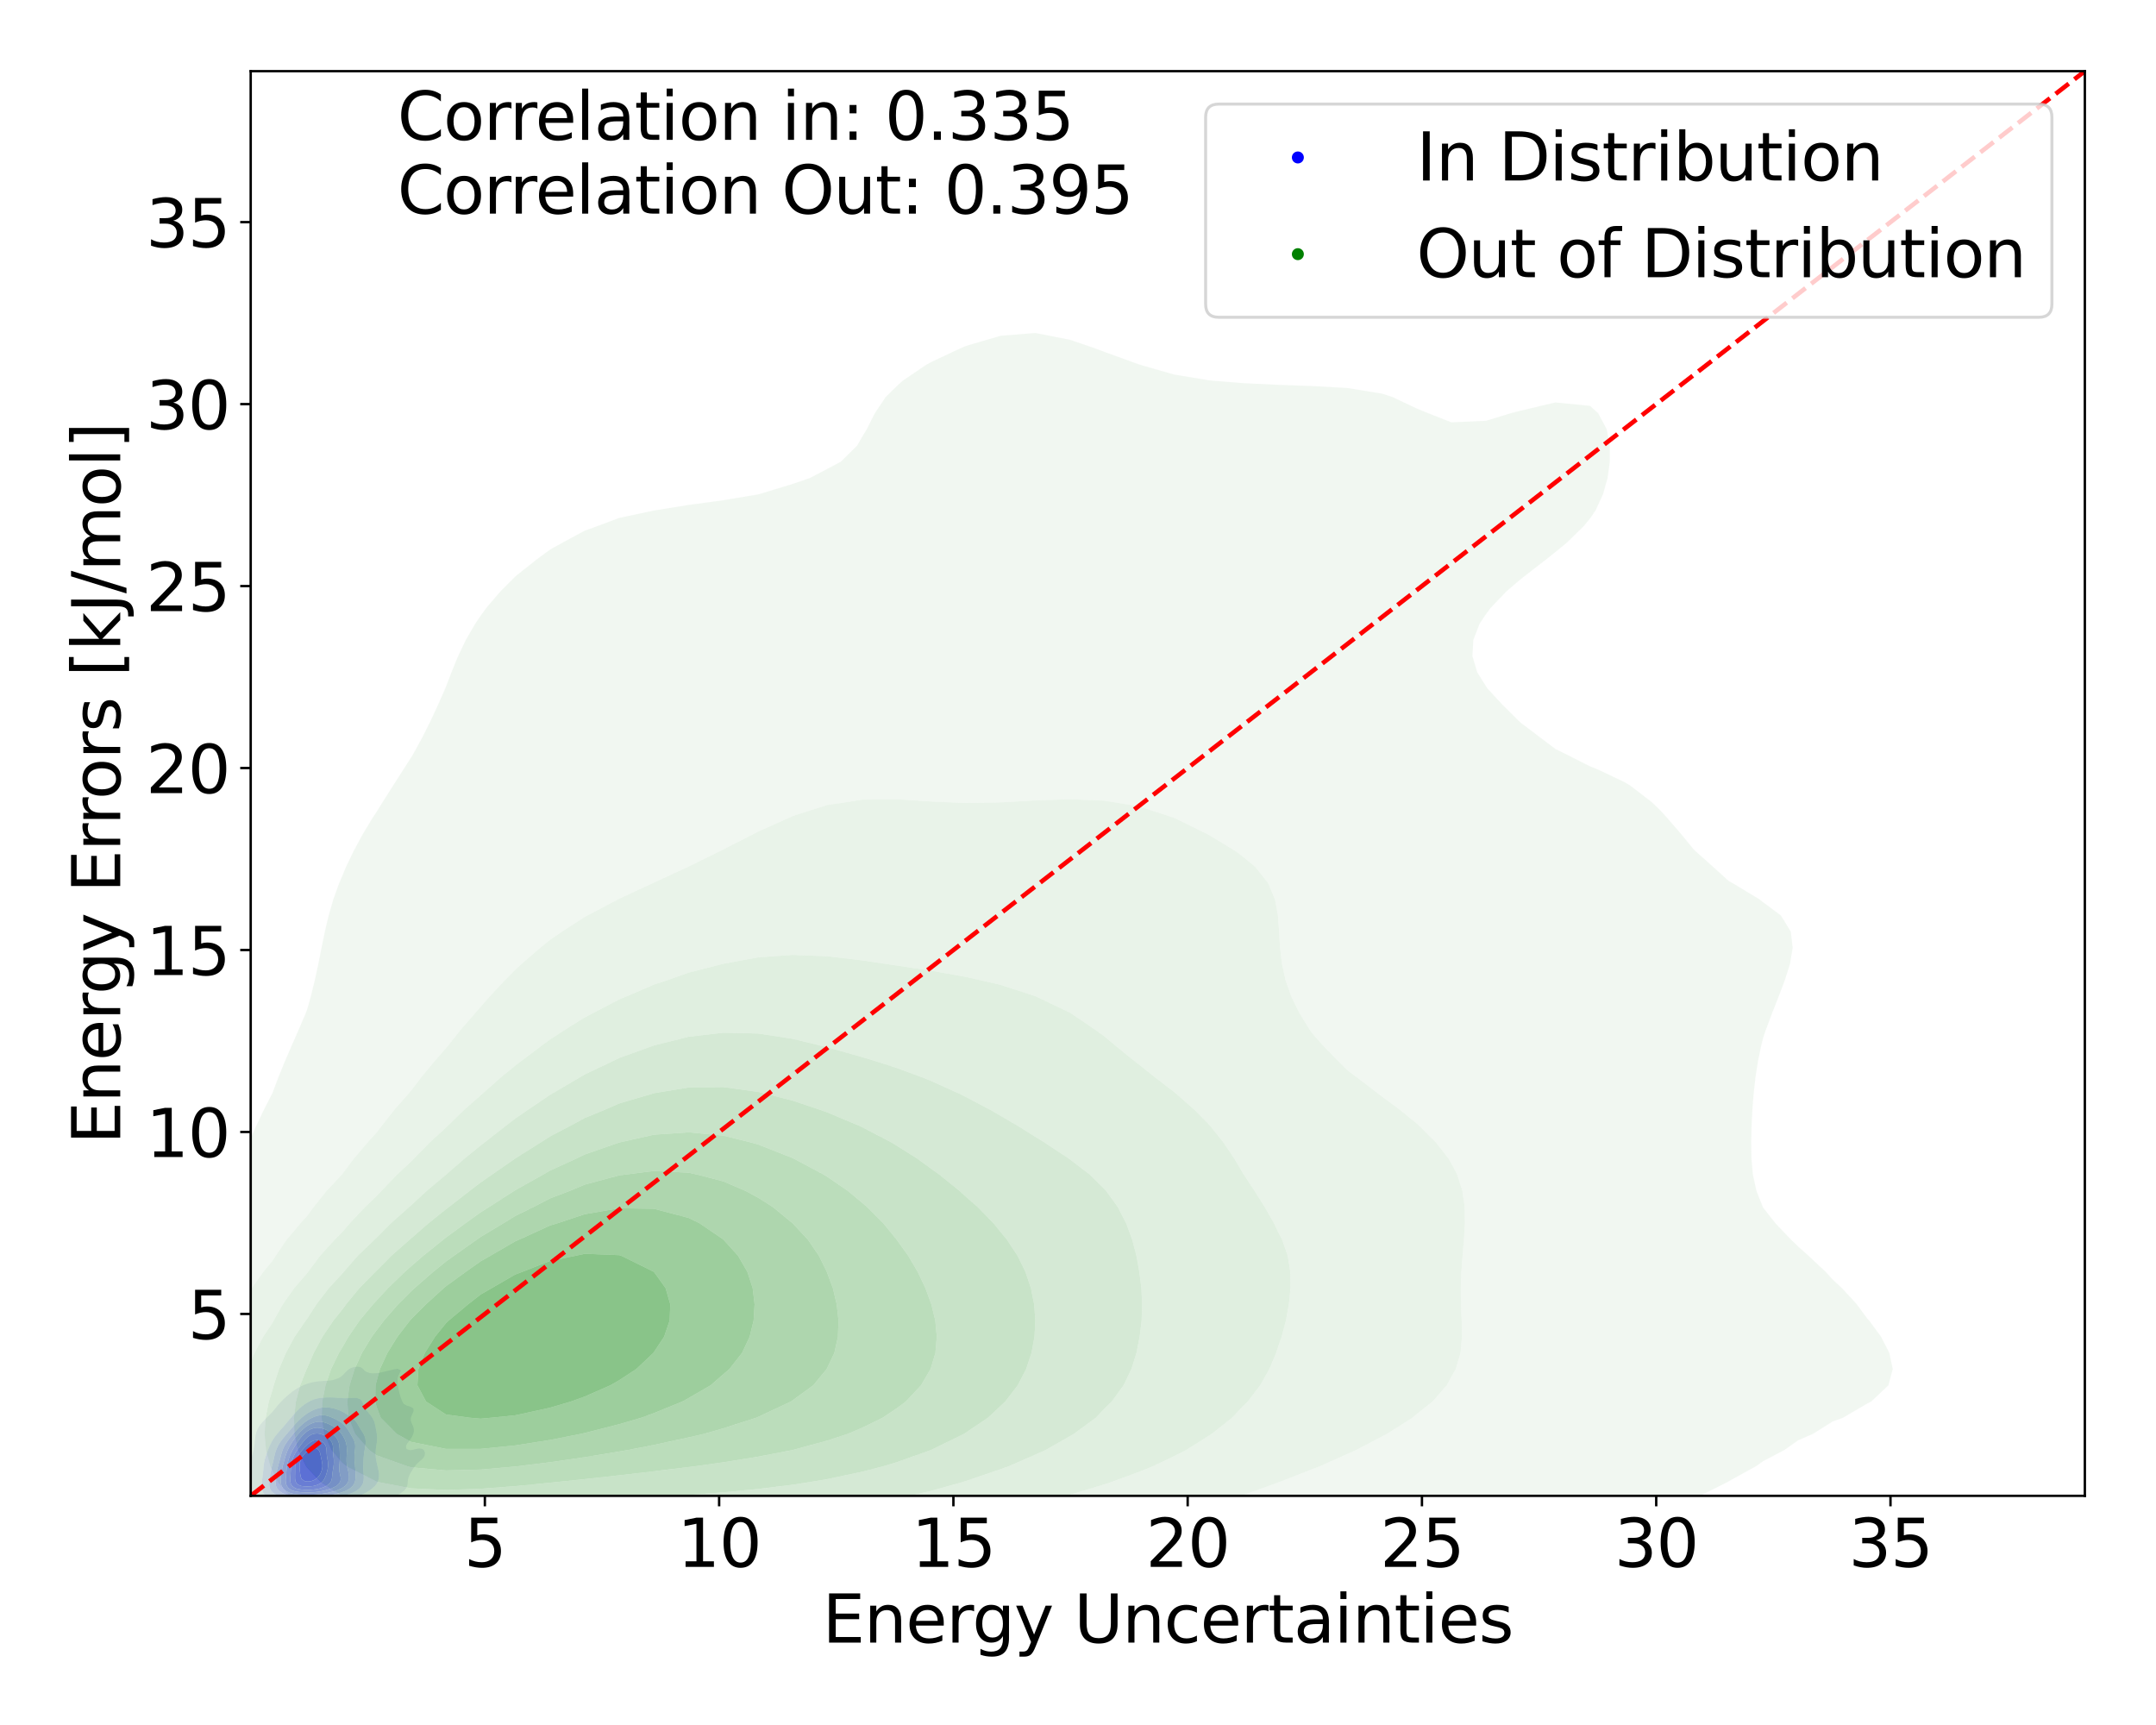 <?xml version="1.0" encoding="utf-8" standalone="no"?>
<!DOCTYPE svg PUBLIC "-//W3C//DTD SVG 1.1//EN"
  "http://www.w3.org/Graphics/SVG/1.1/DTD/svg11.dtd">
<svg xmlns:xlink="http://www.w3.org/1999/xlink" width="720pt" height="576pt" viewBox="0 0 720 576" xmlns="http://www.w3.org/2000/svg" version="1.1">
 <defs>
  <style type="text/css">*{stroke-linejoin: round; stroke-linecap: butt}</style>
 </defs>
 <g id="figure_1">
  <g id="patch_1">
   <path d="M 0 576 
L 720 576 
L 720 0 
L 0 0 
z
" style="fill: #ffffff"/>
  </g>
  <g id="axes_1">
   <g id="patch_2">
    <path d="M 83.72 499.48 
L 696.24 499.48 
L 696.24 23.76 
L 83.72 23.76 
z
" style="fill: #ffffff"/>
   </g>
   <g id="QuadContourSet_1">
    <path d="M 96.559 504.101 
L 97.594 504.161 
L 98.63 504.202 
L 99.665 504.23 
L 100.701 504.249 
L 101.736 504.255 
L 102.771 504.244 
L 103.807 504.217 
L 104.842 504.175 
L 105.878 504.125 
L 106.913 504.068 
L 107.791 504.011 
L 107.949 504.005 
L 108.984 503.955 
L 110.02 503.887 
L 111.055 503.799 
L 112.091 503.686 
L 113.126 503.548 
L 114.162 503.384 
L 115.021 503.226 
L 115.197 503.204 
L 116.233 503.066 
L 117.268 502.902 
L 118.304 502.7 
L 119.339 502.443 
L 119.347 502.441 
L 120.375 502.23 
L 121.41 501.959 
L 122.369 501.656 
L 122.446 501.636 
L 123.481 501.374 
L 124.517 501.099 
L 125.434 500.871 
L 125.552 500.845 
L 126.588 500.664 
L 127.623 500.495 
L 128.659 500.32 
L 129.694 500.116 
L 129.83 500.086 
L 130.73 499.878 
L 131.765 499.561 
L 132.442 499.301 
L 132.801 499.136 
L 133.836 498.578 
L 133.944 498.516 
L 134.871 497.794 
L 134.957 497.73 
L 135.639 496.945 
L 135.907 496.314 
L 135.987 496.16 
L 136.124 495.375 
L 136.173 494.59 
L 136.291 493.805 
L 136.537 493.02 
L 136.889 492.235 
L 136.942 492.137 
L 137.343 491.45 
L 137.812 490.665 
L 137.978 490.388 
L 138.351 489.88 
L 138.948 489.095 
L 139.013 489.011 
L 139.75 488.31 
L 140.049 488.025 
L 140.677 487.525 
L 141.084 487.116 
L 141.43 486.74 
L 141.818 485.955 
L 141.912 485.169 
L 141.655 484.384 
L 141.084 483.82 
L 140.049 483.637 
L 139.013 483.82 
L 137.978 484.086 
L 136.942 484.24 
L 135.907 483.921 
L 135.631 483.599 
L 135.579 482.814 
L 135.907 482.158 
L 135.975 482.029 
L 136.596 481.244 
L 136.942 480.799 
L 137.184 480.459 
L 137.657 479.674 
L 137.978 478.915 
L 137.989 478.889 
L 138.18 478.104 
L 138.202 477.319 
L 138.05 476.534 
L 137.978 476.332 
L 137.729 475.749 
L 137.37 474.964 
L 137.172 474.179 
L 137.224 473.393 
L 137.489 472.608 
L 137.865 471.823 
L 137.978 471.502 
L 138.132 471.038 
L 138.018 470.253 
L 137.978 470.213 
L 136.942 469.669 
L 136.257 469.468 
L 135.907 469.381 
L 134.871 468.82 
L 134.764 468.683 
L 134.322 467.898 
L 134.01 467.113 
L 133.836 466.635 
L 133.742 466.328 
L 133.5 465.543 
L 133.285 464.758 
L 133.114 463.973 
L 132.982 463.188 
L 132.87 462.403 
L 132.801 461.798 
L 132.781 461.617 
L 132.752 460.832 
L 132.801 460.303 
L 132.832 460.047 
L 133.081 459.262 
L 133.468 458.477 
L 133.836 457.751 
L 133.869 457.692 
L 133.836 457.582 
L 132.801 457.038 
L 131.765 457.213 
L 130.73 457.44 
L 129.694 457.686 
L 129.674 457.692 
L 128.659 457.948 
L 127.623 458.185 
L 126.588 458.398 
L 126.067 458.477 
L 125.552 458.539 
L 124.517 458.575 
L 123.481 458.492 
L 123.404 458.477 
L 122.446 458.11 
L 121.747 457.692 
L 121.41 457.28 
L 121.001 456.907 
L 120.375 456.498 
L 119.339 456.345 
L 118.304 456.457 
L 117.268 456.765 
L 116.995 456.907 
L 116.233 457.389 
L 115.905 457.692 
L 115.197 458.42 
L 115.151 458.477 
L 114.403 459.262 
L 114.162 459.444 
L 113.323 460.047 
L 113.126 460.141 
L 112.091 460.548 
L 111.104 460.832 
L 111.055 460.842 
L 110.02 460.984 
L 108.984 461.072 
L 107.949 461.135 
L 106.913 461.203 
L 105.878 461.306 
L 104.842 461.47 
L 104.219 461.617 
L 103.807 461.696 
L 102.771 461.976 
L 101.736 462.375 
L 101.674 462.403 
L 100.701 462.815 
L 99.996 463.188 
L 99.665 463.362 
L 98.666 463.973 
L 98.63 463.996 
L 97.594 464.715 
L 97.535 464.758 
L 96.559 465.541 
L 96.557 465.543 
L 95.646 466.328 
L 95.523 466.447 
L 94.787 467.113 
L 94.488 467.423 
L 93.988 467.898 
L 93.452 468.493 
L 93.269 468.683 
L 92.598 469.468 
L 92.417 469.7 
L 91.961 470.253 
L 91.381 470.977 
L 91.331 471.038 
L 90.632 471.823 
L 90.346 472.123 
L 89.881 472.608 
L 89.31 473.17 
L 89.091 473.393 
L 88.306 474.179 
L 88.275 474.21 
L 87.571 474.964 
L 87.239 475.357 
L 86.926 475.749 
L 86.397 476.534 
L 86.204 476.891 
L 85.974 477.319 
L 85.656 478.104 
L 85.436 478.889 
L 85.291 479.674 
L 85.196 480.459 
L 85.168 480.768 
L 85.118 481.244 
L 85.04 482.029 
L 84.945 482.814 
L 84.815 483.599 
L 84.648 484.384 
L 84.452 485.169 
L 84.244 485.955 
L 84.133 486.37 
L 84.008 486.74 
L 83.763 487.525 
L 83.567 488.31 
L 83.426 489.095 
L 83.344 489.88 
L 83.317 490.665 
L 83.333 491.45 
L 83.369 492.235 
L 83.394 493.02 
L 83.392 493.805 
L 83.365 494.59 
L 83.333 495.375 
L 83.316 496.16 
L 83.334 496.945 
L 83.403 497.73 
L 83.545 498.516 
L 83.792 499.301 
L 84.133 499.965 
L 84.187 500.086 
L 84.706 500.871 
L 85.168 501.329 
L 85.549 501.656 
L 86.204 502.092 
L 86.957 502.441 
L 87.239 502.566 
L 88.275 502.905 
L 89.31 503.121 
L 89.967 503.226 
L 90.346 503.304 
L 91.381 503.5 
L 92.417 503.672 
L 93.452 503.818 
L 94.488 503.931 
L 95.523 504.011 
L 95.523 504.011 
z
M 95.14 501.656 
L 94.488 501.546 
L 93.452 501.323 
L 92.417 501.05 
L 91.803 500.871 
L 91.381 500.746 
L 90.346 500.39 
L 89.674 500.086 
L 89.31 499.88 
L 88.54 499.301 
L 88.275 498.986 
L 87.929 498.516 
L 87.601 497.73 
L 87.447 496.945 
L 87.4 496.16 
L 87.422 495.375 
L 87.488 494.59 
L 87.579 493.805 
L 87.682 493.02 
L 87.782 492.235 
L 87.872 491.45 
L 87.948 490.665 
L 88.018 489.88 
L 88.103 489.095 
L 88.224 488.31 
L 88.275 488.081 
L 88.383 487.525 
L 88.586 486.74 
L 88.831 485.955 
L 89.112 485.169 
L 89.31 484.673 
L 89.41 484.384 
L 89.706 483.599 
L 90.042 482.814 
L 90.346 482.198 
L 90.422 482.029 
L 90.816 481.244 
L 91.309 480.459 
L 91.381 480.354 
L 91.833 479.674 
L 92.417 478.958 
L 92.47 478.889 
L 93.122 478.104 
L 93.452 477.746 
L 93.813 477.319 
L 94.488 476.583 
L 94.528 476.534 
L 95.184 475.749 
L 95.523 475.367 
L 95.849 474.964 
L 96.527 474.179 
L 96.559 474.142 
L 97.169 473.393 
L 97.594 472.905 
L 97.849 472.608 
L 98.553 471.823 
L 98.63 471.738 
L 99.285 471.038 
L 99.665 470.654 
L 100.097 470.253 
L 100.701 469.714 
L 101.014 469.468 
L 101.736 468.909 
L 102.082 468.683 
L 102.771 468.229 
L 103.406 467.898 
L 103.807 467.685 
L 104.842 467.273 
L 105.435 467.113 
L 105.878 466.99 
L 106.913 466.801 
L 107.949 466.687 
L 108.984 466.624 
L 110.02 466.602 
L 111.055 466.621 
L 112.091 466.681 
L 113.126 466.766 
L 114.162 466.845 
L 115.197 466.883 
L 116.233 466.866 
L 117.268 466.812 
L 118.304 466.774 
L 119.339 466.854 
L 120.097 467.113 
L 120.375 467.272 
L 120.914 467.898 
L 121.292 468.683 
L 121.41 468.964 
L 121.598 469.468 
L 121.991 470.253 
L 122.446 470.938 
L 122.515 471.038 
L 123.149 471.823 
L 123.481 472.237 
L 123.781 472.608 
L 124.338 473.393 
L 124.517 473.705 
L 124.767 474.179 
L 125.068 474.964 
L 125.277 475.749 
L 125.437 476.534 
L 125.552 477.159 
L 125.582 477.319 
L 125.73 478.104 
L 125.857 478.889 
L 125.934 479.674 
L 125.946 480.459 
L 125.893 481.244 
L 125.793 482.029 
L 125.67 482.814 
L 125.552 483.599 
L 125.552 483.599 
L 125.476 484.384 
L 125.439 485.169 
L 125.45 485.955 
L 125.509 486.74 
L 125.552 487.085 
L 125.623 487.525 
L 125.782 488.31 
L 125.963 489.095 
L 126.151 489.88 
L 126.331 490.665 
L 126.481 491.45 
L 126.572 492.235 
L 126.579 493.02 
L 126.483 493.805 
L 126.258 494.59 
L 125.86 495.375 
L 125.552 495.759 
L 125.25 496.16 
L 124.517 496.821 
L 124.392 496.945 
L 123.481 497.608 
L 123.325 497.73 
L 122.446 498.269 
L 122.044 498.516 
L 121.41 498.842 
L 120.425 499.301 
L 120.375 499.322 
L 119.339 499.734 
L 118.304 500.065 
L 118.232 500.086 
L 117.268 500.369 
L 116.233 500.622 
L 115.197 500.835 
L 115.009 500.871 
L 114.162 501.053 
L 113.126 501.249 
L 112.091 501.415 
L 111.055 501.552 
L 110.093 501.656 
L 110.02 501.666 
L 108.984 501.781 
L 107.949 501.873 
L 106.913 501.951 
L 105.878 502.019 
L 104.842 502.074 
L 103.807 502.113 
L 102.771 502.13 
L 101.736 502.128 
L 100.701 502.109 
L 99.665 502.079 
L 98.63 502.037 
L 97.594 501.974 
L 96.559 501.877 
L 95.523 501.729 
z
" clip-path="url(#p40326cddbf)" style="fill: #e4e4f3"/>
    <path d="M 95.523 501.729 
L 96.559 501.877 
L 97.594 501.974 
L 98.63 502.037 
L 99.665 502.079 
L 100.701 502.109 
L 101.736 502.128 
L 102.771 502.13 
L 103.807 502.113 
L 104.842 502.074 
L 105.878 502.019 
L 106.913 501.951 
L 107.949 501.873 
L 108.984 501.781 
L 110.02 501.666 
L 110.093 501.656 
L 111.055 501.552 
L 112.091 501.415 
L 113.126 501.249 
L 114.162 501.053 
L 115.009 500.871 
L 115.197 500.835 
L 116.233 500.622 
L 117.268 500.369 
L 118.232 500.086 
L 118.304 500.065 
L 119.339 499.734 
L 120.375 499.322 
L 120.425 499.301 
L 121.41 498.842 
L 122.044 498.516 
L 122.446 498.269 
L 123.325 497.73 
L 123.481 497.608 
L 124.392 496.945 
L 124.517 496.821 
L 125.25 496.16 
L 125.552 495.759 
L 125.86 495.375 
L 126.258 494.59 
L 126.483 493.805 
L 126.579 493.02 
L 126.572 492.235 
L 126.481 491.45 
L 126.331 490.665 
L 126.151 489.88 
L 125.963 489.095 
L 125.782 488.31 
L 125.623 487.525 
L 125.552 487.085 
L 125.509 486.74 
L 125.45 485.955 
L 125.439 485.169 
L 125.476 484.384 
L 125.552 483.599 
L 125.552 483.599 
L 125.67 482.814 
L 125.793 482.029 
L 125.893 481.244 
L 125.946 480.459 
L 125.934 479.674 
L 125.857 478.889 
L 125.73 478.104 
L 125.582 477.319 
L 125.552 477.159 
L 125.437 476.534 
L 125.277 475.749 
L 125.068 474.964 
L 124.767 474.179 
L 124.517 473.705 
L 124.338 473.393 
L 123.781 472.608 
L 123.481 472.237 
L 123.149 471.823 
L 122.515 471.038 
L 122.446 470.938 
L 121.991 470.253 
L 121.598 469.468 
L 121.41 468.964 
L 121.292 468.683 
L 120.914 467.898 
L 120.375 467.272 
L 120.097 467.113 
L 119.339 466.854 
L 118.304 466.774 
L 117.268 466.812 
L 116.233 466.866 
L 115.197 466.883 
L 114.162 466.845 
L 113.126 466.766 
L 112.091 466.681 
L 111.055 466.621 
L 110.02 466.602 
L 108.984 466.624 
L 107.949 466.687 
L 106.913 466.801 
L 105.878 466.99 
L 105.435 467.113 
L 104.842 467.273 
L 103.807 467.685 
L 103.406 467.898 
L 102.771 468.229 
L 102.082 468.683 
L 101.736 468.909 
L 101.014 469.468 
L 100.701 469.714 
L 100.097 470.253 
L 99.665 470.654 
L 99.285 471.038 
L 98.63 471.738 
L 98.553 471.823 
L 97.849 472.608 
L 97.594 472.905 
L 97.169 473.393 
L 96.559 474.142 
L 96.527 474.179 
L 95.849 474.964 
L 95.523 475.367 
L 95.184 475.749 
L 94.528 476.534 
L 94.488 476.583 
L 93.813 477.319 
L 93.452 477.746 
L 93.122 478.104 
L 92.47 478.889 
L 92.417 478.958 
L 91.833 479.674 
L 91.381 480.354 
L 91.309 480.459 
L 90.816 481.244 
L 90.422 482.029 
L 90.346 482.198 
L 90.042 482.814 
L 89.706 483.599 
L 89.41 484.384 
L 89.31 484.673 
L 89.112 485.169 
L 88.831 485.955 
L 88.586 486.74 
L 88.383 487.525 
L 88.275 488.081 
L 88.224 488.31 
L 88.103 489.095 
L 88.018 489.88 
L 87.948 490.665 
L 87.872 491.45 
L 87.782 492.235 
L 87.682 493.02 
L 87.579 493.805 
L 87.488 494.59 
L 87.422 495.375 
L 87.4 496.16 
L 87.447 496.945 
L 87.601 497.73 
L 87.929 498.516 
L 88.275 498.986 
L 88.54 499.301 
L 89.31 499.88 
L 89.674 500.086 
L 90.346 500.39 
L 91.381 500.746 
L 91.803 500.871 
L 92.417 501.05 
L 93.452 501.323 
L 94.488 501.546 
L 95.14 501.656 
z
M 100.469 500.871 
L 99.665 500.841 
L 98.63 500.786 
L 97.594 500.699 
L 96.559 500.56 
L 95.523 500.349 
L 94.588 500.086 
L 94.488 500.055 
L 93.452 499.692 
L 92.528 499.301 
L 92.417 499.242 
L 91.381 498.635 
L 91.21 498.516 
L 90.474 497.73 
L 90.346 497.477 
L 90.1 496.945 
L 89.937 496.16 
L 89.9 495.375 
L 89.935 494.59 
L 90.014 493.805 
L 90.123 493.02 
L 90.259 492.235 
L 90.346 491.805 
L 90.412 491.45 
L 90.574 490.665 
L 90.751 489.88 
L 90.942 489.095 
L 91.139 488.31 
L 91.336 487.525 
L 91.381 487.339 
L 91.51 486.74 
L 91.686 485.955 
L 91.888 485.169 
L 92.134 484.384 
L 92.417 483.67 
L 92.442 483.599 
L 92.799 482.814 
L 93.25 482.029 
L 93.452 481.733 
L 93.774 481.244 
L 94.381 480.459 
L 94.488 480.333 
L 95.017 479.674 
L 95.523 479.099 
L 95.697 478.889 
L 96.364 478.104 
L 96.559 477.881 
L 97.019 477.319 
L 97.594 476.655 
L 97.696 476.534 
L 98.371 475.749 
L 98.63 475.464 
L 99.093 474.964 
L 99.665 474.381 
L 99.877 474.179 
L 100.701 473.422 
L 100.735 473.393 
L 101.692 472.608 
L 101.736 472.573 
L 102.771 471.844 
L 102.807 471.823 
L 103.807 471.229 
L 104.214 471.038 
L 104.842 470.737 
L 105.878 470.368 
L 106.352 470.253 
L 106.913 470.108 
L 107.949 469.96 
L 108.984 469.93 
L 110.02 470.012 
L 111.055 470.195 
L 111.293 470.253 
L 112.091 470.462 
L 113.126 470.812 
L 113.674 471.038 
L 114.162 471.261 
L 115.182 471.823 
L 115.197 471.832 
L 116.233 472.48 
L 116.425 472.608 
L 117.268 473.184 
L 117.548 473.393 
L 118.304 474.044 
L 118.44 474.179 
L 119.079 474.964 
L 119.339 475.377 
L 119.568 475.749 
L 120.016 476.534 
L 120.375 477.14 
L 120.486 477.319 
L 121 478.104 
L 121.41 478.782 
L 121.469 478.889 
L 121.817 479.674 
L 122.031 480.459 
L 122.116 481.244 
L 122.097 482.029 
L 122.006 482.814 
L 121.876 483.599 
L 121.737 484.384 
L 121.613 485.169 
L 121.519 485.955 
L 121.455 486.74 
L 121.41 487.525 
L 121.41 487.525 
L 121.38 488.31 
L 121.359 489.095 
L 121.351 489.88 
L 121.362 490.665 
L 121.396 491.45 
L 121.41 491.698 
L 121.449 492.235 
L 121.494 493.02 
L 121.492 493.805 
L 121.41 494.483 
L 121.399 494.59 
L 121.191 495.375 
L 120.788 496.16 
L 120.375 496.647 
L 120.124 496.945 
L 119.339 497.569 
L 119.12 497.73 
L 118.304 498.183 
L 117.612 498.516 
L 117.268 498.655 
L 116.233 499.027 
L 115.338 499.301 
L 115.197 499.341 
L 114.162 499.619 
L 113.126 499.858 
L 112.091 500.063 
L 111.963 500.086 
L 111.055 500.251 
L 110.02 500.405 
L 108.984 500.531 
L 107.949 500.636 
L 106.913 500.727 
L 105.878 500.804 
L 104.842 500.865 
L 104.669 500.871 
L 103.807 500.907 
L 102.771 500.921 
L 101.736 500.91 
L 100.701 500.881 
z
" clip-path="url(#p40326cddbf)" style="fill: #c8c8f5"/>
    <path d="M 100.701 500.881 
L 101.736 500.91 
L 102.771 500.921 
L 103.807 500.907 
L 104.669 500.871 
L 104.842 500.865 
L 105.878 500.804 
L 106.913 500.727 
L 107.949 500.636 
L 108.984 500.531 
L 110.02 500.405 
L 111.055 500.251 
L 111.963 500.086 
L 112.091 500.063 
L 113.126 499.858 
L 114.162 499.619 
L 115.197 499.341 
L 115.338 499.301 
L 116.233 499.027 
L 117.268 498.655 
L 117.612 498.516 
L 118.304 498.183 
L 119.12 497.73 
L 119.339 497.569 
L 120.124 496.945 
L 120.375 496.647 
L 120.788 496.16 
L 121.191 495.375 
L 121.399 494.59 
L 121.41 494.483 
L 121.492 493.805 
L 121.494 493.02 
L 121.449 492.235 
L 121.41 491.698 
L 121.396 491.45 
L 121.362 490.665 
L 121.351 489.88 
L 121.359 489.095 
L 121.38 488.31 
L 121.41 487.525 
L 121.41 487.525 
L 121.455 486.74 
L 121.519 485.955 
L 121.613 485.169 
L 121.737 484.384 
L 121.876 483.599 
L 122.006 482.814 
L 122.097 482.029 
L 122.116 481.244 
L 122.031 480.459 
L 121.817 479.674 
L 121.469 478.889 
L 121.41 478.782 
L 121 478.104 
L 120.486 477.319 
L 120.375 477.14 
L 120.016 476.534 
L 119.568 475.749 
L 119.339 475.377 
L 119.079 474.964 
L 118.44 474.179 
L 118.304 474.044 
L 117.548 473.393 
L 117.268 473.184 
L 116.425 472.608 
L 116.233 472.48 
L 115.197 471.832 
L 115.182 471.823 
L 114.162 471.261 
L 113.674 471.038 
L 113.126 470.812 
L 112.091 470.462 
L 111.293 470.253 
L 111.055 470.195 
L 110.02 470.012 
L 108.984 469.93 
L 107.949 469.96 
L 106.913 470.108 
L 106.352 470.253 
L 105.878 470.368 
L 104.842 470.737 
L 104.214 471.038 
L 103.807 471.229 
L 102.807 471.823 
L 102.771 471.844 
L 101.736 472.573 
L 101.692 472.608 
L 100.735 473.393 
L 100.701 473.422 
L 99.877 474.179 
L 99.665 474.381 
L 99.093 474.964 
L 98.63 475.464 
L 98.371 475.749 
L 97.696 476.534 
L 97.594 476.655 
L 97.019 477.319 
L 96.559 477.881 
L 96.364 478.104 
L 95.697 478.889 
L 95.523 479.099 
L 95.017 479.674 
L 94.488 480.333 
L 94.381 480.459 
L 93.774 481.244 
L 93.452 481.733 
L 93.25 482.029 
L 92.799 482.814 
L 92.442 483.599 
L 92.417 483.67 
L 92.134 484.384 
L 91.888 485.169 
L 91.686 485.955 
L 91.51 486.74 
L 91.381 487.339 
L 91.336 487.525 
L 91.139 488.31 
L 90.942 489.095 
L 90.751 489.88 
L 90.574 490.665 
L 90.412 491.45 
L 90.346 491.805 
L 90.259 492.235 
L 90.123 493.02 
L 90.014 493.805 
L 89.935 494.59 
L 89.9 495.375 
L 89.937 496.16 
L 90.1 496.945 
L 90.346 497.477 
L 90.474 497.73 
L 91.21 498.516 
L 91.381 498.635 
L 92.417 499.242 
L 92.528 499.301 
L 93.452 499.692 
L 94.488 500.055 
L 94.588 500.086 
L 95.523 500.349 
L 96.559 500.56 
L 97.594 500.699 
L 98.63 500.786 
L 99.665 500.841 
L 100.469 500.871 
z
M 96.102 499.301 
L 95.523 499.104 
L 94.488 498.642 
L 94.241 498.516 
L 93.452 497.968 
L 93.143 497.73 
L 92.498 496.945 
L 92.417 496.763 
L 92.161 496.16 
L 92.023 495.375 
L 92.001 494.59 
L 92.043 493.805 
L 92.125 493.02 
L 92.237 492.235 
L 92.382 491.45 
L 92.417 491.299 
L 92.557 490.665 
L 92.756 489.88 
L 92.974 489.095 
L 93.2 488.31 
L 93.427 487.525 
L 93.452 487.432 
L 93.626 486.74 
L 93.823 485.955 
L 94.036 485.169 
L 94.288 484.384 
L 94.488 483.883 
L 94.598 483.599 
L 94.977 482.814 
L 95.444 482.029 
L 95.523 481.916 
L 95.978 481.244 
L 96.559 480.484 
L 96.577 480.459 
L 97.197 479.674 
L 97.594 479.199 
L 97.846 478.889 
L 98.509 478.104 
L 98.63 477.965 
L 99.198 477.319 
L 99.665 476.815 
L 99.943 476.534 
L 100.701 475.803 
L 100.764 475.749 
L 101.707 474.964 
L 101.736 474.94 
L 102.771 474.211 
L 102.829 474.179 
L 103.807 473.601 
L 104.261 473.393 
L 104.842 473.115 
L 105.878 472.762 
L 106.671 472.608 
L 106.913 472.559 
L 107.949 472.525 
L 108.56 472.608 
L 108.984 472.672 
L 110.02 472.981 
L 111.031 473.393 
L 111.055 473.404 
L 112.091 473.896 
L 112.609 474.179 
L 113.126 474.471 
L 113.879 474.964 
L 114.162 475.169 
L 114.858 475.749 
L 115.197 476.091 
L 115.591 476.534 
L 116.154 477.319 
L 116.233 477.442 
L 116.646 478.104 
L 117.109 478.889 
L 117.268 479.171 
L 117.578 479.674 
L 118.011 480.459 
L 118.304 481.142 
L 118.349 481.244 
L 118.56 482.029 
L 118.633 482.814 
L 118.606 483.599 
L 118.525 484.384 
L 118.434 485.169 
L 118.369 485.955 
L 118.353 486.74 
L 118.388 487.525 
L 118.456 488.31 
L 118.532 489.095 
L 118.6 489.88 
L 118.659 490.665 
L 118.708 491.45 
L 118.746 492.235 
L 118.759 493.02 
L 118.719 493.805 
L 118.587 494.59 
L 118.304 495.375 
L 118.304 495.375 
L 117.802 496.16 
L 117.268 496.672 
L 116.955 496.945 
L 116.233 497.39 
L 115.605 497.73 
L 115.197 497.905 
L 114.162 498.301 
L 113.525 498.516 
L 113.126 498.633 
L 112.091 498.905 
L 111.055 499.133 
L 110.151 499.301 
L 110.02 499.324 
L 108.984 499.483 
L 107.949 499.621 
L 106.913 499.741 
L 105.878 499.841 
L 104.842 499.914 
L 103.807 499.955 
L 102.771 499.964 
L 101.736 499.948 
L 100.701 499.915 
L 99.665 499.864 
L 98.63 499.783 
L 97.594 499.649 
L 96.559 499.434 
z
" clip-path="url(#p40326cddbf)" style="fill: #ababf6"/>
    <path d="M 96.559 499.434 
L 97.594 499.649 
L 98.63 499.783 
L 99.665 499.864 
L 100.701 499.915 
L 101.736 499.948 
L 102.771 499.964 
L 103.807 499.955 
L 104.842 499.914 
L 105.878 499.841 
L 106.913 499.741 
L 107.949 499.621 
L 108.984 499.483 
L 110.02 499.324 
L 110.151 499.301 
L 111.055 499.133 
L 112.091 498.905 
L 113.126 498.633 
L 113.525 498.516 
L 114.162 498.301 
L 115.197 497.905 
L 115.605 497.73 
L 116.233 497.39 
L 116.955 496.945 
L 117.268 496.672 
L 117.802 496.16 
L 118.304 495.375 
L 118.304 495.375 
L 118.587 494.59 
L 118.719 493.805 
L 118.759 493.02 
L 118.746 492.235 
L 118.708 491.45 
L 118.659 490.665 
L 118.6 489.88 
L 118.532 489.095 
L 118.456 488.31 
L 118.388 487.525 
L 118.353 486.74 
L 118.369 485.955 
L 118.434 485.169 
L 118.525 484.384 
L 118.606 483.599 
L 118.633 482.814 
L 118.56 482.029 
L 118.349 481.244 
L 118.304 481.142 
L 118.011 480.459 
L 117.578 479.674 
L 117.268 479.171 
L 117.109 478.889 
L 116.646 478.104 
L 116.233 477.442 
L 116.154 477.319 
L 115.591 476.534 
L 115.197 476.091 
L 114.858 475.749 
L 114.162 475.169 
L 113.879 474.964 
L 113.126 474.471 
L 112.609 474.179 
L 112.091 473.896 
L 111.055 473.404 
L 111.031 473.393 
L 110.02 472.981 
L 108.984 472.672 
L 108.56 472.608 
L 107.949 472.525 
L 106.913 472.559 
L 106.671 472.608 
L 105.878 472.762 
L 104.842 473.115 
L 104.261 473.393 
L 103.807 473.601 
L 102.829 474.179 
L 102.771 474.211 
L 101.736 474.94 
L 101.707 474.964 
L 100.764 475.749 
L 100.701 475.803 
L 99.943 476.534 
L 99.665 476.815 
L 99.198 477.319 
L 98.63 477.965 
L 98.509 478.104 
L 97.846 478.889 
L 97.594 479.199 
L 97.197 479.674 
L 96.577 480.459 
L 96.559 480.484 
L 95.978 481.244 
L 95.523 481.916 
L 95.444 482.029 
L 94.977 482.814 
L 94.598 483.599 
L 94.488 483.883 
L 94.288 484.384 
L 94.036 485.169 
L 93.823 485.955 
L 93.626 486.74 
L 93.452 487.432 
L 93.427 487.525 
L 93.2 488.31 
L 92.974 489.095 
L 92.756 489.88 
L 92.557 490.665 
L 92.417 491.299 
L 92.382 491.45 
L 92.237 492.235 
L 92.125 493.02 
L 92.043 493.805 
L 92.001 494.59 
L 92.023 495.375 
L 92.161 496.16 
L 92.417 496.763 
L 92.498 496.945 
L 93.143 497.73 
L 93.452 497.968 
L 94.241 498.516 
L 94.488 498.642 
L 95.523 499.104 
L 96.102 499.301 
z
M 96.871 498.516 
L 96.559 498.399 
L 95.523 497.864 
L 95.312 497.73 
L 94.488 496.945 
L 94.488 496.945 
L 94.029 496.16 
L 93.817 495.375 
L 93.755 494.59 
L 93.776 493.805 
L 93.839 493.02 
L 93.924 492.235 
L 94.03 491.45 
L 94.163 490.665 
L 94.327 489.88 
L 94.488 489.234 
L 94.52 489.095 
L 94.726 488.31 
L 94.945 487.525 
L 95.178 486.74 
L 95.428 485.955 
L 95.523 485.674 
L 95.695 485.169 
L 95.996 484.384 
L 96.35 483.599 
L 96.559 483.198 
L 96.761 482.814 
L 97.228 482.029 
L 97.594 481.477 
L 97.748 481.244 
L 98.311 480.459 
L 98.63 480.045 
L 98.915 479.674 
L 99.557 478.889 
L 99.665 478.763 
L 100.267 478.104 
L 100.701 477.653 
L 101.063 477.319 
L 101.736 476.728 
L 102.003 476.534 
L 102.771 475.988 
L 103.207 475.749 
L 103.807 475.414 
L 104.842 475 
L 105.007 474.964 
L 105.878 474.754 
L 106.913 474.7 
L 107.949 474.848 
L 108.333 474.964 
L 108.984 475.165 
L 110.02 475.595 
L 110.336 475.749 
L 111.055 476.114 
L 111.744 476.534 
L 112.091 476.767 
L 112.771 477.319 
L 113.126 477.651 
L 113.543 478.104 
L 114.157 478.889 
L 114.162 478.896 
L 114.661 479.674 
L 115.069 480.459 
L 115.197 480.778 
L 115.394 481.244 
L 115.63 482.029 
L 115.775 482.814 
L 115.842 483.599 
L 115.851 484.384 
L 115.824 485.169 
L 115.783 485.955 
L 115.747 486.74 
L 115.73 487.525 
L 115.751 488.31 
L 115.826 489.095 
L 115.964 489.88 
L 116.152 490.665 
L 116.233 490.98 
L 116.336 491.45 
L 116.474 492.235 
L 116.543 493.02 
L 116.513 493.805 
L 116.343 494.59 
L 116.233 494.83 
L 115.959 495.375 
L 115.284 496.16 
L 115.197 496.227 
L 114.162 496.945 
L 114.161 496.945 
L 113.126 497.42 
L 112.353 497.73 
L 112.091 497.815 
L 111.055 498.109 
L 110.02 498.36 
L 109.294 498.516 
L 108.984 498.573 
L 107.949 498.747 
L 106.913 498.9 
L 105.878 499.024 
L 104.842 499.111 
L 103.807 499.156 
L 102.771 499.164 
L 101.736 499.145 
L 100.701 499.105 
L 99.665 499.038 
L 98.63 498.923 
L 97.594 498.728 
z
" clip-path="url(#p40326cddbf)" style="fill: #8d8df8"/>
    <path d="M 97.594 498.728 
L 98.63 498.923 
L 99.665 499.038 
L 100.701 499.105 
L 101.736 499.145 
L 102.771 499.164 
L 103.807 499.156 
L 104.842 499.111 
L 105.878 499.024 
L 106.913 498.9 
L 107.949 498.747 
L 108.984 498.573 
L 109.294 498.516 
L 110.02 498.36 
L 111.055 498.109 
L 112.091 497.815 
L 112.353 497.73 
L 113.126 497.42 
L 114.161 496.945 
L 114.162 496.945 
L 115.197 496.227 
L 115.284 496.16 
L 115.959 495.375 
L 116.233 494.83 
L 116.343 494.59 
L 116.513 493.805 
L 116.543 493.02 
L 116.474 492.235 
L 116.336 491.45 
L 116.233 490.98 
L 116.152 490.665 
L 115.964 489.88 
L 115.826 489.095 
L 115.751 488.31 
L 115.73 487.525 
L 115.747 486.74 
L 115.783 485.955 
L 115.824 485.169 
L 115.851 484.384 
L 115.842 483.599 
L 115.775 482.814 
L 115.63 482.029 
L 115.394 481.244 
L 115.197 480.778 
L 115.069 480.459 
L 114.661 479.674 
L 114.162 478.896 
L 114.157 478.889 
L 113.543 478.104 
L 113.126 477.651 
L 112.771 477.319 
L 112.091 476.767 
L 111.744 476.534 
L 111.055 476.114 
L 110.336 475.749 
L 110.02 475.595 
L 108.984 475.165 
L 108.333 474.964 
L 107.949 474.848 
L 106.913 474.7 
L 105.878 474.754 
L 105.007 474.964 
L 104.842 475 
L 103.807 475.414 
L 103.207 475.749 
L 102.771 475.988 
L 102.003 476.534 
L 101.736 476.728 
L 101.063 477.319 
L 100.701 477.653 
L 100.267 478.104 
L 99.665 478.763 
L 99.557 478.889 
L 98.915 479.674 
L 98.63 480.045 
L 98.311 480.459 
L 97.748 481.244 
L 97.594 481.477 
L 97.228 482.029 
L 96.761 482.814 
L 96.559 483.198 
L 96.35 483.599 
L 95.996 484.384 
L 95.695 485.169 
L 95.523 485.674 
L 95.428 485.955 
L 95.178 486.74 
L 94.945 487.525 
L 94.726 488.31 
L 94.52 489.095 
L 94.488 489.234 
L 94.327 489.88 
L 94.163 490.665 
L 94.03 491.45 
L 93.924 492.235 
L 93.839 493.02 
L 93.776 493.805 
L 93.755 494.59 
L 93.817 495.375 
L 94.029 496.16 
L 94.488 496.945 
L 94.488 496.945 
L 95.312 497.73 
L 95.523 497.864 
L 96.559 498.399 
L 96.871 498.516 
z
M 97.661 497.73 
L 97.594 497.704 
L 96.559 497.086 
L 96.38 496.945 
L 95.78 496.16 
L 95.523 495.442 
L 95.501 495.375 
L 95.412 494.59 
L 95.427 493.805 
L 95.489 493.02 
L 95.523 492.64 
L 95.558 492.235 
L 95.625 491.45 
L 95.7 490.665 
L 95.8 489.88 
L 95.934 489.095 
L 96.109 488.31 
L 96.323 487.525 
L 96.559 486.803 
L 96.579 486.74 
L 96.873 485.955 
L 97.213 485.169 
L 97.594 484.4 
L 97.602 484.384 
L 98.035 483.599 
L 98.502 482.814 
L 98.63 482.608 
L 99.001 482.029 
L 99.522 481.244 
L 99.665 481.04 
L 100.091 480.459 
L 100.701 479.674 
L 100.701 479.674 
L 101.439 478.889 
L 101.736 478.596 
L 102.341 478.104 
L 102.771 477.777 
L 103.585 477.319 
L 103.807 477.198 
L 104.842 476.847 
L 105.878 476.711 
L 106.913 476.785 
L 107.949 477.044 
L 108.653 477.319 
L 108.984 477.455 
L 110.02 478.007 
L 110.17 478.104 
L 111.055 478.74 
L 111.229 478.889 
L 112.014 479.674 
L 112.091 479.769 
L 112.579 480.459 
L 112.972 481.244 
L 113.126 481.737 
L 113.216 482.029 
L 113.348 482.814 
L 113.409 483.599 
L 113.441 484.384 
L 113.468 485.169 
L 113.492 485.955 
L 113.498 486.74 
L 113.475 487.525 
L 113.423 488.31 
L 113.356 489.095 
L 113.299 489.88 
L 113.29 490.665 
L 113.366 491.45 
L 113.531 492.235 
L 113.72 493.02 
L 113.809 493.805 
L 113.677 494.59 
L 113.241 495.375 
L 113.126 495.485 
L 112.359 496.16 
L 112.091 496.312 
L 111.055 496.845 
L 110.846 496.945 
L 110.02 497.223 
L 108.984 497.541 
L 108.305 497.73 
L 107.949 497.809 
L 106.913 498.011 
L 105.878 498.171 
L 104.842 498.28 
L 103.807 498.336 
L 102.771 498.348 
L 101.736 498.327 
L 100.701 498.277 
L 99.665 498.183 
L 98.63 498.01 
z
" clip-path="url(#p40326cddbf)" style="fill: #7373f9"/>
    <path d="M 98.63 498.01 
L 99.665 498.183 
L 100.701 498.277 
L 101.736 498.327 
L 102.771 498.348 
L 103.807 498.336 
L 104.842 498.28 
L 105.878 498.171 
L 106.913 498.011 
L 107.949 497.809 
L 108.305 497.73 
L 108.984 497.541 
L 110.02 497.223 
L 110.846 496.945 
L 111.055 496.845 
L 112.091 496.312 
L 112.359 496.16 
L 113.126 495.485 
L 113.241 495.375 
L 113.677 494.59 
L 113.809 493.805 
L 113.72 493.02 
L 113.531 492.235 
L 113.366 491.45 
L 113.29 490.665 
L 113.299 489.88 
L 113.356 489.095 
L 113.423 488.31 
L 113.475 487.525 
L 113.498 486.74 
L 113.492 485.955 
L 113.468 485.169 
L 113.441 484.384 
L 113.409 483.599 
L 113.348 482.814 
L 113.216 482.029 
L 113.126 481.737 
L 112.972 481.244 
L 112.579 480.459 
L 112.091 479.769 
L 112.014 479.674 
L 111.229 478.889 
L 111.055 478.74 
L 110.17 478.104 
L 110.02 478.007 
L 108.984 477.455 
L 108.653 477.319 
L 107.949 477.044 
L 106.913 476.785 
L 105.878 476.711 
L 104.842 476.847 
L 103.807 477.198 
L 103.585 477.319 
L 102.771 477.777 
L 102.341 478.104 
L 101.736 478.596 
L 101.439 478.889 
L 100.701 479.674 
L 100.701 479.674 
L 100.091 480.459 
L 99.665 481.04 
L 99.522 481.244 
L 99.001 482.029 
L 98.63 482.608 
L 98.502 482.814 
L 98.035 483.599 
L 97.602 484.384 
L 97.594 484.4 
L 97.213 485.169 
L 96.873 485.955 
L 96.579 486.74 
L 96.559 486.803 
L 96.323 487.525 
L 96.109 488.31 
L 95.934 489.095 
L 95.8 489.88 
L 95.7 490.665 
L 95.625 491.45 
L 95.558 492.235 
L 95.523 492.64 
L 95.489 493.02 
L 95.427 493.805 
L 95.412 494.59 
L 95.501 495.375 
L 95.523 495.442 
L 95.78 496.16 
L 96.38 496.945 
L 96.559 497.086 
L 97.594 497.704 
L 97.661 497.73 
z
M 98.63 496.945 
L 98.63 496.945 
L 97.594 496.228 
L 97.526 496.16 
L 97.102 495.375 
L 96.946 494.59 
L 96.934 493.805 
L 96.981 493.02 
L 97.038 492.235 
L 97.081 491.45 
L 97.117 490.665 
L 97.165 489.88 
L 97.251 489.095 
L 97.39 488.31 
L 97.594 487.525 
L 97.594 487.523 
L 97.872 486.74 
L 98.217 485.955 
L 98.63 485.172 
L 98.631 485.169 
L 99.121 484.384 
L 99.649 483.599 
L 99.665 483.576 
L 100.222 482.814 
L 100.701 482.15 
L 100.799 482.029 
L 101.417 481.244 
L 101.736 480.846 
L 102.107 480.459 
L 102.771 479.81 
L 102.961 479.674 
L 103.807 479.122 
L 104.42 478.889 
L 104.842 478.741 
L 105.878 478.636 
L 106.913 478.767 
L 107.293 478.889 
L 107.949 479.117 
L 108.984 479.668 
L 108.994 479.674 
L 109.98 480.459 
L 110.02 480.501 
L 110.607 481.244 
L 110.987 482.029 
L 111.055 482.318 
L 111.164 482.814 
L 111.22 483.599 
L 111.23 484.384 
L 111.254 485.169 
L 111.32 485.955 
L 111.412 486.74 
L 111.482 487.525 
L 111.494 488.31 
L 111.442 489.095 
L 111.342 489.88 
L 111.218 490.665 
L 111.092 491.45 
L 111.055 491.74 
L 110.993 492.235 
L 110.917 493.02 
L 110.817 493.805 
L 110.587 494.59 
L 110.048 495.375 
L 110.02 495.398 
L 109.011 496.16 
L 108.984 496.173 
L 107.949 496.63 
L 107.094 496.945 
L 106.913 496.994 
L 105.878 497.216 
L 104.842 497.364 
L 103.807 497.443 
L 102.771 497.467 
L 101.736 497.447 
L 100.701 497.379 
L 99.665 497.231 
z
" clip-path="url(#p40326cddbf)" style="fill: #5959fa"/>
    <path d="M 99.665 497.231 
L 100.701 497.379 
L 101.736 497.447 
L 102.771 497.467 
L 103.807 497.443 
L 104.842 497.364 
L 105.878 497.216 
L 106.913 496.994 
L 107.094 496.945 
L 107.949 496.63 
L 108.984 496.173 
L 109.011 496.16 
L 110.02 495.398 
L 110.048 495.375 
L 110.587 494.59 
L 110.817 493.805 
L 110.917 493.02 
L 110.993 492.235 
L 111.055 491.74 
L 111.092 491.45 
L 111.218 490.665 
L 111.342 489.88 
L 111.442 489.095 
L 111.494 488.31 
L 111.482 487.525 
L 111.412 486.74 
L 111.32 485.955 
L 111.254 485.169 
L 111.23 484.384 
L 111.22 483.599 
L 111.164 482.814 
L 111.055 482.318 
L 110.987 482.029 
L 110.607 481.244 
L 110.02 480.501 
L 109.98 480.459 
L 108.994 479.674 
L 108.984 479.668 
L 107.949 479.117 
L 107.293 478.889 
L 106.913 478.767 
L 105.878 478.636 
L 104.842 478.741 
L 104.42 478.889 
L 103.807 479.122 
L 102.961 479.674 
L 102.771 479.81 
L 102.107 480.459 
L 101.736 480.846 
L 101.417 481.244 
L 100.799 482.029 
L 100.701 482.15 
L 100.222 482.814 
L 99.665 483.576 
L 99.649 483.599 
L 99.121 484.384 
L 98.631 485.169 
L 98.63 485.172 
L 98.217 485.955 
L 97.872 486.74 
L 97.594 487.523 
L 97.594 487.525 
L 97.39 488.31 
L 97.251 489.095 
L 97.165 489.88 
L 97.117 490.665 
L 97.081 491.45 
L 97.038 492.235 
L 96.981 493.02 
L 96.934 493.805 
L 96.946 494.59 
L 97.102 495.375 
L 97.526 496.16 
L 97.594 496.228 
L 98.63 496.945 
L 98.63 496.945 
z
M 100.529 496.16 
L 99.665 495.815 
L 99.106 495.375 
L 98.658 494.59 
L 98.63 494.444 
L 98.54 493.805 
L 98.528 493.02 
L 98.544 492.235 
L 98.554 491.45 
L 98.553 490.665 
L 98.561 489.88 
L 98.607 489.095 
L 98.63 488.94 
L 98.727 488.31 
L 98.937 487.525 
L 99.241 486.74 
L 99.637 485.955 
L 99.665 485.907 
L 100.168 485.169 
L 100.701 484.457 
L 100.764 484.384 
L 101.464 483.599 
L 101.736 483.284 
L 102.231 482.814 
L 102.771 482.269 
L 103.091 482.029 
L 103.807 481.472 
L 104.298 481.244 
L 104.842 480.996 
L 105.878 480.866 
L 106.913 481.071 
L 107.264 481.244 
L 107.949 481.677 
L 108.296 482.029 
L 108.771 482.814 
L 108.984 483.599 
L 108.984 483.599 
L 109.05 484.384 
L 109.084 485.169 
L 109.148 485.955 
L 109.265 486.74 
L 109.41 487.525 
L 109.528 488.31 
L 109.568 489.095 
L 109.519 489.88 
L 109.392 490.665 
L 109.21 491.45 
L 108.984 492.228 
L 108.982 492.235 
L 108.698 493.02 
L 108.343 493.805 
L 107.949 494.426 
L 107.822 494.59 
L 106.928 495.375 
L 106.913 495.384 
L 105.878 495.854 
L 104.842 496.159 
L 104.836 496.16 
L 103.807 496.29 
L 102.771 496.341 
L 101.736 496.321 
L 100.701 496.204 
z
" clip-path="url(#p40326cddbf)" style="fill: #3f3ffc"/>
    <path d="M 100.701 496.204 
L 101.736 496.321 
L 102.771 496.341 
L 103.807 496.29 
L 104.836 496.16 
L 104.842 496.159 
L 105.878 495.854 
L 106.913 495.384 
L 106.928 495.375 
L 107.822 494.59 
L 107.949 494.426 
L 108.343 493.805 
L 108.698 493.02 
L 108.982 492.235 
L 108.984 492.228 
L 109.21 491.45 
L 109.392 490.665 
L 109.519 489.88 
L 109.568 489.095 
L 109.528 488.31 
L 109.41 487.525 
L 109.265 486.74 
L 109.148 485.955 
L 109.084 485.169 
L 109.05 484.384 
L 108.984 483.599 
L 108.984 483.599 
L 108.771 482.814 
L 108.296 482.029 
L 107.949 481.677 
L 107.264 481.244 
L 106.913 481.071 
L 105.878 480.866 
L 104.842 480.996 
L 104.298 481.244 
L 103.807 481.472 
L 103.091 482.029 
L 102.771 482.269 
L 102.231 482.814 
L 101.736 483.284 
L 101.464 483.599 
L 100.764 484.384 
L 100.701 484.457 
L 100.168 485.169 
L 99.665 485.907 
L 99.637 485.955 
L 99.241 486.74 
L 98.937 487.525 
L 98.727 488.31 
L 98.63 488.94 
L 98.607 489.095 
L 98.561 489.88 
L 98.553 490.665 
L 98.554 491.45 
L 98.544 492.235 
L 98.528 493.02 
L 98.54 493.805 
L 98.63 494.444 
L 98.658 494.59 
L 99.106 495.375 
L 99.665 495.815 
L 100.529 496.16 
z
M 101.881 494.59 
L 101.736 494.566 
L 100.701 493.82 
L 100.691 493.805 
L 100.414 493.02 
L 100.27 492.235 
L 100.173 491.45 
L 100.098 490.665 
L 100.054 489.88 
L 100.069 489.095 
L 100.175 488.31 
L 100.393 487.525 
L 100.701 486.804 
L 100.736 486.74 
L 101.295 485.955 
L 101.736 485.408 
L 101.997 485.169 
L 102.771 484.472 
L 102.919 484.384 
L 103.807 483.827 
L 104.534 483.599 
L 104.842 483.495 
L 105.643 483.599 
L 105.878 483.645 
L 106.557 484.384 
L 106.904 485.169 
L 106.913 485.201 
L 107.071 485.955 
L 107.228 486.74 
L 107.395 487.525 
L 107.553 488.31 
L 107.655 489.095 
L 107.653 489.88 
L 107.526 490.665 
L 107.281 491.45 
L 106.93 492.235 
L 106.913 492.265 
L 106.364 493.02 
L 105.878 493.557 
L 105.546 493.805 
L 104.842 494.231 
L 103.807 494.59 
L 103.807 494.59 
L 102.771 494.689 
z
" clip-path="url(#p40326cddbf)" style="fill: #2727fd"/>
    <path d="M 102.771 494.689 
L 103.807 494.59 
L 103.807 494.59 
L 104.842 494.231 
L 105.546 493.805 
L 105.878 493.557 
L 106.364 493.02 
L 106.913 492.265 
L 106.93 492.235 
L 107.281 491.45 
L 107.526 490.665 
L 107.653 489.88 
L 107.655 489.095 
L 107.553 488.31 
L 107.395 487.525 
L 107.228 486.74 
L 107.071 485.955 
L 106.913 485.201 
L 106.904 485.169 
L 106.557 484.384 
L 105.878 483.645 
L 105.643 483.599 
L 104.842 483.495 
L 104.534 483.599 
L 103.807 483.827 
L 102.919 484.384 
L 102.771 484.472 
L 101.997 485.169 
L 101.736 485.408 
L 101.295 485.955 
L 100.736 486.74 
L 100.701 486.804 
L 100.393 487.525 
L 100.175 488.31 
L 100.069 489.095 
L 100.054 489.88 
L 100.098 490.665 
L 100.173 491.45 
L 100.27 492.235 
L 100.414 493.02 
L 100.691 493.805 
L 100.701 493.82 
L 101.736 494.566 
L 101.881 494.59 
z
" clip-path="url(#p40326cddbf)" style="fill: #0d0dfe"/>
   </g>
   <g id="QuadContourSet_2">
    <path d="M 79.447 543.769 
L 91.025 546.567 
L 102.604 547.94 
L 114.182 548.561 
L 125.76 548.775 
L 137.339 548.778 
L 148.917 548.69 
L 160.496 548.583 
L 172.074 548.499 
L 183.653 548.459 
L 195.231 548.456 
L 206.809 548.461 
L 218.388 548.431 
L 229.966 548.322 
L 241.545 548.095 
L 253.123 547.709 
L 264.701 547.127 
L 276.28 546.323 
L 287.858 545.296 
L 299.437 544.065 
L 302.531 543.714 
L 311.015 543.028 
L 322.593 541.975 
L 334.172 540.726 
L 345.75 539.214 
L 351.835 538.304 
L 357.329 537.68 
L 368.907 536.193 
L 380.486 534.417 
L 389.299 532.894 
L 392.064 532.505 
L 403.642 530.819 
L 415.221 528.823 
L 421.927 527.484 
L 426.799 526.656 
L 438.378 524.339 
L 447.512 522.075 
L 449.956 521.531 
L 461.534 518.76 
L 469.744 516.665 
L 473.113 515.86 
L 484.691 513.475 
L 496.27 511.556 
L 499.64 511.255 
L 507.848 510.557 
L 519.426 510.088 
L 531.005 509.489 
L 542.583 507.953 
L 550.807 505.845 
L 554.162 504.958 
L 565.74 500.452 
L 565.778 500.435 
L 576.61 495.025 
L 577.319 494.605 
L 586.363 489.615 
L 588.897 487.852 
L 595.838 484.205 
L 600.475 480.946 
L 605.406 478.795 
L 612.054 474.637 
L 615.493 473.385 
L 623.632 468.621 
L 624.916 467.975 
L 630.638 462.565 
L 632.086 457.155 
L 630.943 451.746 
L 628.173 446.336 
L 624.193 440.926 
L 623.632 440.364 
L 620.076 435.516 
L 615.112 430.106 
L 612.054 427.286 
L 609.686 424.696 
L 603.923 419.286 
L 600.475 416.209 
L 598.063 413.876 
L 592.901 408.466 
L 588.897 403.361 
L 588.714 403.056 
L 586.557 397.646 
L 585.384 392.236 
L 584.895 386.826 
L 584.806 381.416 
L 584.936 376.007 
L 585.209 370.597 
L 585.628 365.187 
L 586.233 359.777 
L 587.073 354.367 
L 588.196 348.957 
L 588.897 346.236 
L 589.829 343.547 
L 591.867 338.137 
L 593.989 332.727 
L 596.042 327.317 
L 597.755 321.907 
L 598.668 316.497 
L 598.035 311.087 
L 594.718 305.677 
L 588.897 301.337 
L 587.523 300.268 
L 578.563 294.858 
L 577.319 294.191 
L 572.084 289.448 
L 566.031 284.038 
L 565.74 283.763 
L 561.514 278.628 
L 556.845 273.218 
L 554.162 270.291 
L 551.567 267.808 
L 544.536 262.398 
L 542.583 261.209 
L 533.703 256.988 
L 531.005 255.907 
L 522.437 251.578 
L 519.426 250.091 
L 514.235 246.168 
L 507.848 241.335 
L 507.23 240.758 
L 501.771 235.348 
L 496.767 229.939 
L 496.27 229.179 
L 493.334 224.529 
L 491.721 219.119 
L 492.013 213.709 
L 494.094 208.299 
L 496.27 205.039 
L 497.877 202.889 
L 503.072 197.479 
L 507.848 193.374 
L 509.532 192.069 
L 516.515 186.659 
L 519.426 184.339 
L 523.185 181.249 
L 528.745 175.839 
L 531.005 173.113 
L 532.84 170.429 
L 535.329 165.019 
L 536.853 159.609 
L 537.596 154.2 
L 537.6 148.79 
L 536.586 143.38 
L 533.702 137.97 
L 531.005 135.525 
L 519.426 134.385 
L 507.848 137.129 
L 504.555 137.97 
L 496.27 140.5 
L 484.691 141.029 
L 476.93 137.97 
L 473.113 136.413 
L 464.998 132.56 
L 461.534 131.442 
L 449.956 129.561 
L 438.378 128.916 
L 426.799 128.499 
L 415.221 127.949 
L 405.303 127.15 
L 403.642 126.978 
L 392.064 125.059 
L 380.486 121.74 
L 380.486 121.74 
L 368.907 117.532 
L 365.714 116.33 
L 357.329 113.464 
L 345.75 111.188 
L 334.172 112.12 
L 322.593 115.514 
L 320.686 116.33 
L 311.015 120.877 
L 309.418 121.74 
L 301.441 127.15 
L 299.437 128.979 
L 295.785 132.56 
L 292.156 137.97 
L 289.427 143.38 
L 287.858 145.988 
L 286.249 148.79 
L 280.757 154.2 
L 276.28 156.562 
L 270.498 159.609 
L 264.701 161.601 
L 253.462 165.019 
L 253.123 165.096 
L 241.545 167.036 
L 229.966 168.607 
L 218.683 170.429 
L 218.388 170.47 
L 206.809 172.936 
L 199.047 175.839 
L 195.231 177.215 
L 187.771 181.249 
L 183.653 183.547 
L 179.426 186.659 
L 172.591 192.069 
L 172.074 192.514 
L 167.118 197.479 
L 162.478 202.889 
L 160.496 205.628 
L 158.682 208.299 
L 155.548 213.709 
L 152.964 219.119 
L 150.755 224.529 
L 148.917 229.319 
L 148.667 229.939 
L 146.294 235.348 
L 143.776 240.758 
L 141.063 246.168 
L 138.112 251.578 
L 137.339 252.862 
L 134.69 256.988 
L 131.223 262.398 
L 127.805 267.808 
L 125.76 271.078 
L 124.355 273.218 
L 121.09 278.628 
L 118.163 284.038 
L 115.562 289.448 
L 114.182 292.793 
L 113.278 294.858 
L 111.334 300.268 
L 109.764 305.677 
L 108.485 311.087 
L 107.376 316.497 
L 106.299 321.907 
L 105.131 327.317 
L 103.802 332.727 
L 102.604 336.961 
L 102.181 338.137 
L 99.872 343.547 
L 97.488 348.957 
L 95.152 354.367 
L 92.948 359.777 
L 91.025 364.885 
L 90.874 365.187 
L 88.106 370.597 
L 85.539 376.007 
L 83.131 381.416 
L 80.871 386.826 
L 79.447 390.279 
L 78.297 392.236 
L 74.979 397.646 
L 71.974 403.056 
L 69.347 408.466 
L 67.868 411.793 
L 66.438 413.876 
L 62.906 419.286 
L 60.024 424.696 
L 57.706 430.106 
L 56.29 434.056 
L 55.383 435.516 
L 52.303 440.926 
L 49.867 446.336 
L 47.94 451.746 
L 46.412 457.155 
L 45.195 462.565 
L 44.712 465.112 
L 43.605 467.975 
L 41.89 473.385 
L 40.603 478.795 
L 39.697 484.205 
L 39.155 489.615 
L 38.989 495.025 
L 39.249 500.435 
L 40.036 505.845 
L 41.528 511.255 
L 44.026 516.665 
L 44.712 517.757 
L 46.622 522.075 
L 50.482 527.484 
L 56.29 532.465 
L 56.792 532.894 
L 65.107 538.304 
L 67.868 539.706 
L 79.284 543.714 
z
M 102.555 527.484 
L 91.025 524.364 
L 86.023 522.075 
L 79.447 518.187 
L 77.396 516.665 
L 71.914 511.255 
L 68.66 505.845 
L 67.868 503.778 
L 66.293 500.435 
L 64.766 495.025 
L 64.08 489.615 
L 64.048 484.205 
L 64.571 478.795 
L 65.616 473.385 
L 67.199 467.975 
L 67.868 466.213 
L 68.716 462.565 
L 70.292 457.155 
L 72.297 451.746 
L 74.846 446.336 
L 78.096 440.926 
L 79.447 438.947 
L 81.072 435.516 
L 84.106 430.106 
L 87.925 424.696 
L 91.025 420.962 
L 92.084 419.286 
L 95.787 413.876 
L 100.331 408.466 
L 102.604 405.967 
L 104.74 403.056 
L 109.058 397.646 
L 114.141 392.236 
L 114.182 392.19 
L 118.194 386.826 
L 122.816 381.416 
L 125.76 378.147 
L 127.412 376.007 
L 131.648 370.597 
L 136.413 365.187 
L 137.339 364.106 
L 140.639 359.777 
L 145.094 354.367 
L 148.917 349.996 
L 149.771 348.957 
L 154.096 343.547 
L 158.813 338.137 
L 160.496 336.191 
L 163.536 332.727 
L 168.583 327.317 
L 172.074 323.799 
L 174.138 321.907 
L 180.377 316.497 
L 183.653 313.841 
L 187.654 311.087 
L 195.231 306.196 
L 196.198 305.677 
L 206.456 300.268 
L 206.809 300.079 
L 218.061 294.858 
L 218.388 294.701 
L 229.768 289.448 
L 229.966 289.351 
L 240.724 284.038 
L 241.545 283.604 
L 251.396 278.628 
L 253.123 277.693 
L 263.142 273.218 
L 264.701 272.474 
L 276.28 268.789 
L 282.976 267.808 
L 287.858 267.024 
L 299.437 266.886 
L 311.015 267.625 
L 314.852 267.808 
L 322.593 268.131 
L 334.172 267.92 
L 336.164 267.808 
L 345.75 267.271 
L 357.329 266.879 
L 368.907 267.368 
L 371.661 267.808 
L 380.486 269.29 
L 392.064 273.076 
L 392.386 273.218 
L 403.422 278.628 
L 403.642 278.752 
L 412.386 284.038 
L 415.221 286.173 
L 419.191 289.448 
L 423.487 294.858 
L 425.775 300.268 
L 426.774 305.677 
L 426.799 305.989 
L 427.154 311.087 
L 427.483 316.497 
L 428.12 321.907 
L 429.317 327.317 
L 431.222 332.727 
L 433.872 338.137 
L 437.186 343.547 
L 438.378 345.208 
L 441.684 348.957 
L 446.931 354.367 
L 449.956 357.349 
L 453.192 359.777 
L 460.262 365.187 
L 461.534 366.167 
L 467.523 370.597 
L 473.113 375.144 
L 474.048 376.007 
L 479.473 381.416 
L 483.71 386.826 
L 484.691 388.525 
L 486.643 392.236 
L 488.373 397.646 
L 489.132 403.056 
L 489.212 408.466 
L 488.892 413.876 
L 488.423 419.286 
L 488.018 424.696 
L 487.826 430.106 
L 487.896 435.516 
L 488.125 440.926 
L 488.223 446.336 
L 487.741 451.746 
L 486.155 457.155 
L 484.691 459.684 
L 483.138 462.565 
L 478.429 467.975 
L 473.113 472.196 
L 471.683 473.385 
L 463.161 478.795 
L 461.534 479.636 
L 452.854 484.205 
L 449.956 485.49 
L 440.745 489.615 
L 438.378 490.532 
L 426.849 495.025 
L 426.799 495.042 
L 415.221 499.201 
L 411.75 500.435 
L 403.642 503.046 
L 394.256 505.845 
L 392.064 506.469 
L 380.486 509.569 
L 373.139 511.255 
L 368.907 512.245 
L 357.329 514.653 
L 345.75 516.665 
L 345.75 516.665 
L 334.172 518.728 
L 322.593 520.513 
L 311.015 522.069 
L 310.974 522.075 
L 299.437 523.778 
L 287.858 525.215 
L 276.28 526.367 
L 264.701 527.24 
L 260.269 527.484 
L 253.123 527.981 
L 241.545 528.526 
L 229.966 528.864 
L 218.388 529.061 
L 206.809 529.187 
L 195.231 529.309 
L 183.653 529.479 
L 172.074 529.714 
L 160.496 529.988 
L 148.917 530.239 
L 137.339 530.355 
L 125.76 530.16 
L 114.182 529.372 
L 102.604 527.497 
z
" clip-path="url(#p40326cddbf)" style="fill: #e4f0e4; fill-opacity: 0.5"/>
    <path d="M 102.604 527.497 
L 114.182 529.372 
L 125.76 530.16 
L 137.339 530.355 
L 148.917 530.239 
L 160.496 529.988 
L 172.074 529.714 
L 183.653 529.479 
L 195.231 529.309 
L 206.809 529.187 
L 218.388 529.061 
L 229.966 528.864 
L 241.545 528.526 
L 253.123 527.981 
L 260.269 527.484 
L 264.701 527.24 
L 276.28 526.367 
L 287.858 525.215 
L 299.437 523.778 
L 310.974 522.075 
L 311.015 522.069 
L 322.593 520.513 
L 334.172 518.728 
L 345.75 516.665 
L 345.75 516.665 
L 357.329 514.653 
L 368.907 512.245 
L 373.139 511.255 
L 380.486 509.569 
L 392.064 506.469 
L 394.256 505.845 
L 403.642 503.046 
L 411.75 500.435 
L 415.221 499.201 
L 426.799 495.042 
L 426.849 495.025 
L 438.378 490.532 
L 440.745 489.615 
L 449.956 485.49 
L 452.854 484.205 
L 461.534 479.636 
L 463.161 478.795 
L 471.683 473.385 
L 473.113 472.196 
L 478.429 467.975 
L 483.138 462.565 
L 484.691 459.684 
L 486.155 457.155 
L 487.741 451.746 
L 488.223 446.336 
L 488.125 440.926 
L 487.896 435.516 
L 487.826 430.106 
L 488.018 424.696 
L 488.423 419.286 
L 488.892 413.876 
L 489.212 408.466 
L 489.132 403.056 
L 488.373 397.646 
L 486.643 392.236 
L 484.691 388.525 
L 483.71 386.826 
L 479.473 381.416 
L 474.048 376.007 
L 473.113 375.144 
L 467.523 370.597 
L 461.534 366.167 
L 460.262 365.187 
L 453.192 359.777 
L 449.956 357.349 
L 446.931 354.367 
L 441.684 348.957 
L 438.378 345.208 
L 437.186 343.547 
L 433.872 338.137 
L 431.222 332.727 
L 429.317 327.317 
L 428.12 321.907 
L 427.483 316.497 
L 427.154 311.087 
L 426.799 305.989 
L 426.774 305.677 
L 425.775 300.268 
L 423.487 294.858 
L 419.191 289.448 
L 415.221 286.173 
L 412.386 284.038 
L 403.642 278.752 
L 403.422 278.628 
L 392.386 273.218 
L 392.064 273.076 
L 380.486 269.29 
L 371.661 267.808 
L 368.907 267.368 
L 357.329 266.879 
L 345.75 267.271 
L 336.164 267.808 
L 334.172 267.92 
L 322.593 268.131 
L 314.852 267.808 
L 311.015 267.625 
L 299.437 266.886 
L 287.858 267.024 
L 282.976 267.808 
L 276.28 268.789 
L 264.701 272.474 
L 263.142 273.218 
L 253.123 277.693 
L 251.396 278.628 
L 241.545 283.604 
L 240.724 284.038 
L 229.966 289.351 
L 229.768 289.448 
L 218.388 294.701 
L 218.061 294.858 
L 206.809 300.079 
L 206.456 300.268 
L 196.198 305.677 
L 195.231 306.196 
L 187.654 311.087 
L 183.653 313.841 
L 180.377 316.497 
L 174.138 321.907 
L 172.074 323.799 
L 168.583 327.317 
L 163.536 332.727 
L 160.496 336.191 
L 158.813 338.137 
L 154.096 343.547 
L 149.771 348.957 
L 148.917 349.996 
L 145.094 354.367 
L 140.639 359.777 
L 137.339 364.106 
L 136.413 365.187 
L 131.648 370.597 
L 127.412 376.007 
L 125.76 378.147 
L 122.816 381.416 
L 118.194 386.826 
L 114.182 392.19 
L 114.141 392.236 
L 109.058 397.646 
L 104.74 403.056 
L 102.604 405.967 
L 100.331 408.466 
L 95.787 413.876 
L 92.084 419.286 
L 91.025 420.962 
L 87.925 424.696 
L 84.106 430.106 
L 81.072 435.516 
L 79.447 438.947 
L 78.096 440.926 
L 74.846 446.336 
L 72.297 451.746 
L 70.292 457.155 
L 68.716 462.565 
L 67.868 466.213 
L 67.199 467.975 
L 65.616 473.385 
L 64.571 478.795 
L 64.048 484.205 
L 64.08 489.615 
L 64.766 495.025 
L 66.293 500.435 
L 67.868 503.778 
L 68.66 505.845 
L 71.914 511.255 
L 77.396 516.665 
L 79.447 518.187 
L 86.023 522.075 
L 91.025 524.364 
L 102.555 527.484 
z
M 106.473 516.665 
L 102.604 515.651 
L 93.235 511.255 
L 91.025 509.849 
L 86.21 505.845 
L 82.054 500.435 
L 79.678 495.025 
L 79.447 494.106 
L 78.111 489.615 
L 77.449 484.205 
L 77.556 478.795 
L 78.332 473.385 
L 79.447 469.102 
L 79.646 467.975 
L 80.98 462.565 
L 82.737 457.155 
L 85 451.746 
L 87.895 446.336 
L 91.025 441.663 
L 91.4 440.926 
L 94.444 435.516 
L 98.235 430.106 
L 102.604 425.065 
L 102.868 424.696 
L 106.903 419.286 
L 111.83 413.876 
L 114.182 411.506 
L 116.798 408.466 
L 121.902 403.056 
L 125.76 399.37 
L 127.383 397.646 
L 132.581 392.236 
L 137.339 387.784 
L 138.289 386.826 
L 143.568 381.416 
L 148.917 376.506 
L 149.442 376.007 
L 154.966 370.597 
L 160.496 365.737 
L 161.128 365.187 
L 167.226 359.777 
L 172.074 355.819 
L 173.975 354.367 
L 181.143 348.957 
L 183.653 347.112 
L 189.151 343.547 
L 195.231 339.74 
L 198.311 338.137 
L 206.809 333.698 
L 209.168 332.727 
L 218.388 328.753 
L 222.815 327.317 
L 229.966 324.774 
L 241.192 321.907 
L 241.545 321.804 
L 253.123 319.677 
L 264.701 318.854 
L 276.28 319.299 
L 287.858 320.675 
L 296.187 321.907 
L 299.437 322.394 
L 311.015 324.14 
L 322.593 326.209 
L 327.487 327.317 
L 334.172 328.864 
L 345.75 332.633 
L 345.963 332.727 
L 357.329 338.137 
L 357.329 338.137 
L 365.334 343.547 
L 368.907 346.127 
L 372.269 348.957 
L 378.923 354.367 
L 380.486 355.548 
L 385.793 359.777 
L 392.064 364.604 
L 392.751 365.187 
L 398.947 370.597 
L 403.642 375.373 
L 404.211 376.007 
L 408.525 381.416 
L 412.174 386.826 
L 415.221 391.978 
L 415.4 392.236 
L 418.961 397.646 
L 422.369 403.056 
L 425.462 408.466 
L 426.799 411.327 
L 428.151 413.876 
L 430.024 419.286 
L 430.897 424.696 
L 430.965 430.106 
L 430.433 435.516 
L 429.44 440.926 
L 428.022 446.336 
L 426.799 449.78 
L 426.177 451.746 
L 423.898 457.155 
L 420.847 462.565 
L 416.696 467.975 
L 415.221 469.421 
L 411.471 473.385 
L 404.665 478.795 
L 403.642 479.439 
L 396.084 484.205 
L 392.064 486.24 
L 385.02 489.615 
L 380.486 491.441 
L 370.743 495.025 
L 368.907 495.619 
L 357.329 499.117 
L 352.636 500.435 
L 345.75 502.211 
L 334.172 504.963 
L 330.233 505.845 
L 322.593 507.505 
L 311.015 509.774 
L 302.321 511.255 
L 299.437 511.765 
L 287.858 513.575 
L 276.28 515.003 
L 264.701 516.079 
L 256.042 516.665 
L 253.123 516.89 
L 241.545 517.528 
L 229.966 517.959 
L 218.388 518.262 
L 206.809 518.52 
L 195.231 518.798 
L 183.653 519.136 
L 172.074 519.529 
L 160.496 519.93 
L 148.917 520.243 
L 137.339 520.313 
L 125.76 519.893 
L 114.182 518.556 
z
" clip-path="url(#p40326cddbf)" style="fill: #d5e9d5; fill-opacity: 0.5"/>
    <path d="M 114.182 518.556 
L 125.76 519.893 
L 137.339 520.313 
L 148.917 520.243 
L 160.496 519.93 
L 172.074 519.529 
L 183.653 519.136 
L 195.231 518.798 
L 206.809 518.52 
L 218.388 518.262 
L 229.966 517.959 
L 241.545 517.528 
L 253.123 516.89 
L 256.042 516.665 
L 264.701 516.079 
L 276.28 515.003 
L 287.858 513.575 
L 299.437 511.765 
L 302.321 511.255 
L 311.015 509.774 
L 322.593 507.505 
L 330.233 505.845 
L 334.172 504.963 
L 345.75 502.211 
L 352.636 500.435 
L 357.329 499.117 
L 368.907 495.619 
L 370.743 495.025 
L 380.486 491.441 
L 385.02 489.615 
L 392.064 486.24 
L 396.084 484.205 
L 403.642 479.439 
L 404.665 478.795 
L 411.471 473.385 
L 415.221 469.421 
L 416.696 467.975 
L 420.847 462.565 
L 423.898 457.155 
L 426.177 451.746 
L 426.799 449.78 
L 428.022 446.336 
L 429.44 440.926 
L 430.433 435.516 
L 430.965 430.106 
L 430.897 424.696 
L 430.024 419.286 
L 428.151 413.876 
L 426.799 411.327 
L 425.462 408.466 
L 422.369 403.056 
L 418.961 397.646 
L 415.4 392.236 
L 415.221 391.978 
L 412.174 386.826 
L 408.525 381.416 
L 404.211 376.007 
L 403.642 375.373 
L 398.947 370.597 
L 392.751 365.187 
L 392.064 364.604 
L 385.793 359.777 
L 380.486 355.548 
L 378.923 354.367 
L 372.269 348.957 
L 368.907 346.127 
L 365.334 343.547 
L 357.329 338.137 
L 357.329 338.137 
L 345.963 332.727 
L 345.75 332.633 
L 334.172 328.864 
L 327.487 327.317 
L 322.593 326.209 
L 311.015 324.14 
L 299.437 322.394 
L 296.187 321.907 
L 287.858 320.675 
L 276.28 319.299 
L 264.701 318.854 
L 253.123 319.677 
L 241.545 321.804 
L 241.192 321.907 
L 229.966 324.774 
L 222.815 327.317 
L 218.388 328.753 
L 209.168 332.727 
L 206.809 333.698 
L 198.311 338.137 
L 195.231 339.74 
L 189.151 343.547 
L 183.653 347.112 
L 181.143 348.957 
L 173.975 354.367 
L 172.074 355.819 
L 167.226 359.777 
L 161.128 365.187 
L 160.496 365.737 
L 154.966 370.597 
L 149.442 376.007 
L 148.917 376.506 
L 143.568 381.416 
L 138.289 386.826 
L 137.339 387.784 
L 132.581 392.236 
L 127.383 397.646 
L 125.76 399.37 
L 121.902 403.056 
L 116.798 408.466 
L 114.182 411.506 
L 111.83 413.876 
L 106.903 419.286 
L 102.868 424.696 
L 102.604 425.065 
L 98.235 430.106 
L 94.444 435.516 
L 91.4 440.926 
L 91.025 441.663 
L 87.895 446.336 
L 85 451.746 
L 82.737 457.155 
L 80.98 462.565 
L 79.646 467.975 
L 79.447 469.102 
L 78.332 473.385 
L 77.556 478.795 
L 77.449 484.205 
L 78.111 489.615 
L 79.447 494.106 
L 79.678 495.025 
L 82.054 500.435 
L 86.21 505.845 
L 91.025 509.849 
L 93.235 511.255 
L 102.604 515.651 
L 106.473 516.665 
z
M 129.374 511.255 
L 125.76 511.016 
L 114.182 508.925 
L 106.117 505.845 
L 102.604 504.113 
L 97.629 500.435 
L 92.981 495.025 
L 91.025 491.074 
L 90.322 489.615 
L 88.834 484.205 
L 88.365 478.795 
L 88.707 473.385 
L 89.767 467.975 
L 91.025 464.076 
L 91.396 462.565 
L 93.176 457.155 
L 95.476 451.746 
L 98.405 446.336 
L 102.125 440.926 
L 102.604 440.303 
L 105.659 435.516 
L 109.819 430.106 
L 114.182 425.404 
L 114.77 424.696 
L 119.486 419.286 
L 125.119 413.876 
L 125.76 413.275 
L 130.528 408.466 
L 136.612 403.056 
L 137.339 402.411 
L 142.494 397.646 
L 148.917 392.25 
L 148.934 392.236 
L 155.159 386.826 
L 160.496 382.494 
L 161.895 381.416 
L 168.793 376.007 
L 172.074 373.502 
L 176.273 370.597 
L 183.653 365.602 
L 184.375 365.187 
L 193.555 359.777 
L 195.231 358.785 
L 204.54 354.367 
L 206.809 353.258 
L 218.388 349.086 
L 218.955 348.957 
L 229.966 346.175 
L 241.545 344.843 
L 253.123 345.098 
L 264.701 346.862 
L 273.26 348.957 
L 276.28 349.694 
L 287.858 352.946 
L 292.473 354.367 
L 299.437 356.6 
L 308.063 359.777 
L 311.015 360.969 
L 320.378 365.187 
L 322.593 366.303 
L 330.727 370.597 
L 334.172 372.602 
L 340.021 376.007 
L 345.75 379.594 
L 348.726 381.416 
L 356.876 386.826 
L 357.329 387.16 
L 363.972 392.236 
L 368.907 397.107 
L 369.395 397.646 
L 373.289 403.056 
L 376.086 408.466 
L 378.089 413.876 
L 379.513 419.286 
L 380.486 424.696 
L 380.486 424.696 
L 381.156 430.106 
L 381.419 435.516 
L 381.248 440.926 
L 380.598 446.336 
L 380.486 446.843 
L 379.534 451.746 
L 377.834 457.155 
L 375.213 462.565 
L 371.282 467.975 
L 368.907 470.287 
L 365.962 473.385 
L 358.612 478.795 
L 357.329 479.512 
L 349.161 484.205 
L 345.75 485.718 
L 336.842 489.615 
L 334.172 490.574 
L 322.593 494.517 
L 320.978 495.025 
L 311.015 497.801 
L 299.834 500.435 
L 299.437 500.523 
L 287.858 502.79 
L 276.28 504.571 
L 265.436 505.845 
L 264.701 505.933 
L 253.123 507.012 
L 241.545 507.799 
L 229.966 508.388 
L 218.388 508.868 
L 206.809 509.322 
L 195.231 509.806 
L 183.653 510.338 
L 172.074 510.892 
L 163.938 511.255 
L 160.496 511.431 
L 148.917 511.843 
L 137.339 511.821 
z
" clip-path="url(#p40326cddbf)" style="fill: #c3e0c3; fill-opacity: 0.5"/>
    <path d="M 137.339 511.821 
L 148.917 511.843 
L 160.496 511.431 
L 163.938 511.255 
L 172.074 510.892 
L 183.653 510.338 
L 195.231 509.806 
L 206.809 509.322 
L 218.388 508.868 
L 229.966 508.388 
L 241.545 507.799 
L 253.123 507.012 
L 264.701 505.933 
L 265.436 505.845 
L 276.28 504.571 
L 287.858 502.79 
L 299.437 500.523 
L 299.834 500.435 
L 311.015 497.801 
L 320.978 495.025 
L 322.593 494.517 
L 334.172 490.574 
L 336.842 489.615 
L 345.75 485.718 
L 349.161 484.205 
L 357.329 479.512 
L 358.612 478.795 
L 365.962 473.385 
L 368.907 470.287 
L 371.282 467.975 
L 375.213 462.565 
L 377.834 457.155 
L 379.534 451.746 
L 380.486 446.843 
L 380.598 446.336 
L 381.248 440.926 
L 381.419 435.516 
L 381.156 430.106 
L 380.486 424.696 
L 380.486 424.696 
L 379.513 419.286 
L 378.089 413.876 
L 376.086 408.466 
L 373.289 403.056 
L 369.395 397.646 
L 368.907 397.107 
L 363.972 392.236 
L 357.329 387.16 
L 356.876 386.826 
L 348.726 381.416 
L 345.75 379.594 
L 340.021 376.007 
L 334.172 372.602 
L 330.727 370.597 
L 322.593 366.303 
L 320.378 365.187 
L 311.015 360.969 
L 308.063 359.777 
L 299.437 356.6 
L 292.473 354.367 
L 287.858 352.946 
L 276.28 349.694 
L 273.26 348.957 
L 264.701 346.862 
L 253.123 345.098 
L 241.545 344.843 
L 229.966 346.175 
L 218.955 348.957 
L 218.388 349.086 
L 206.809 353.258 
L 204.54 354.367 
L 195.231 358.785 
L 193.555 359.777 
L 184.375 365.187 
L 183.653 365.602 
L 176.273 370.597 
L 172.074 373.502 
L 168.793 376.007 
L 161.895 381.416 
L 160.496 382.494 
L 155.159 386.826 
L 148.934 392.236 
L 148.917 392.25 
L 142.494 397.646 
L 137.339 402.411 
L 136.612 403.056 
L 130.528 408.466 
L 125.76 413.275 
L 125.119 413.876 
L 119.486 419.286 
L 114.77 424.696 
L 114.182 425.404 
L 109.819 430.106 
L 105.659 435.516 
L 102.604 440.303 
L 102.125 440.926 
L 98.405 446.336 
L 95.476 451.746 
L 93.176 457.155 
L 91.396 462.565 
L 91.025 464.076 
L 89.767 467.975 
L 88.707 473.385 
L 88.365 478.795 
L 88.834 484.205 
L 90.322 489.615 
L 91.025 491.074 
L 92.981 495.025 
L 97.629 500.435 
L 102.604 504.113 
L 106.117 505.845 
L 114.182 508.925 
L 125.76 511.016 
L 129.374 511.255 
z
M 117.163 500.435 
L 114.182 499.373 
L 107.306 495.025 
L 102.604 490.074 
L 102.259 489.615 
L 99.599 484.205 
L 98.367 478.795 
L 98.184 473.385 
L 98.839 467.975 
L 100.241 462.565 
L 102.39 457.155 
L 102.604 456.741 
L 104.767 451.746 
L 107.696 446.336 
L 111.349 440.926 
L 114.182 437.419 
L 115.582 435.516 
L 120.025 430.106 
L 125.349 424.696 
L 125.76 424.298 
L 130.728 419.286 
L 136.863 413.876 
L 137.339 413.463 
L 143.087 408.466 
L 148.917 403.79 
L 149.884 403.056 
L 156.834 397.646 
L 160.496 394.859 
L 164.27 392.236 
L 172.058 386.826 
L 172.074 386.815 
L 180.633 381.416 
L 183.653 379.486 
L 190.305 376.007 
L 195.231 373.328 
L 201.885 370.597 
L 206.809 368.446 
L 217.899 365.187 
L 218.388 365.03 
L 229.966 363.12 
L 241.545 362.991 
L 253.123 364.587 
L 255.569 365.187 
L 264.701 367.51 
L 273.926 370.597 
L 276.28 371.442 
L 287.173 376.007 
L 287.858 376.328 
L 297.58 381.416 
L 299.437 382.534 
L 306.246 386.826 
L 311.015 390.297 
L 313.734 392.236 
L 320.439 397.646 
L 322.593 399.637 
L 326.526 403.056 
L 331.789 408.466 
L 334.172 411.413 
L 336.222 413.876 
L 339.802 419.286 
L 342.444 424.696 
L 344.267 430.106 
L 345.354 435.516 
L 345.75 440.926 
L 345.469 446.336 
L 344.477 451.746 
L 342.676 457.155 
L 339.87 462.565 
L 335.721 467.975 
L 334.172 469.431 
L 329.939 473.385 
L 322.593 478.355 
L 321.902 478.795 
L 311.015 484.122 
L 310.825 484.205 
L 299.437 488.259 
L 294.916 489.615 
L 287.858 491.448 
L 276.28 493.895 
L 269.548 495.025 
L 264.701 495.775 
L 253.123 497.2 
L 241.545 498.31 
L 229.966 499.216 
L 218.388 500.017 
L 212.283 500.435 
L 206.809 500.811 
L 195.231 501.656 
L 183.653 502.518 
L 172.074 503.351 
L 160.496 504.054 
L 148.917 504.453 
L 137.339 504.25 
L 125.76 502.914 
z
" clip-path="url(#p40326cddbf)" style="fill: #acd4ac; fill-opacity: 0.5"/>
    <path d="M 125.76 502.914 
L 137.339 504.25 
L 148.917 504.453 
L 160.496 504.054 
L 172.074 503.351 
L 183.653 502.518 
L 195.231 501.656 
L 206.809 500.811 
L 212.283 500.435 
L 218.388 500.017 
L 229.966 499.216 
L 241.545 498.31 
L 253.123 497.2 
L 264.701 495.775 
L 269.548 495.025 
L 276.28 493.895 
L 287.858 491.448 
L 294.916 489.615 
L 299.437 488.259 
L 310.825 484.205 
L 311.015 484.122 
L 321.902 478.795 
L 322.593 478.355 
L 329.939 473.385 
L 334.172 469.431 
L 335.721 467.975 
L 339.87 462.565 
L 342.676 457.155 
L 344.477 451.746 
L 345.469 446.336 
L 345.75 440.926 
L 345.354 435.516 
L 344.267 430.106 
L 342.444 424.696 
L 339.802 419.286 
L 336.222 413.876 
L 334.172 411.413 
L 331.789 408.466 
L 326.526 403.056 
L 322.593 399.637 
L 320.439 397.646 
L 313.734 392.236 
L 311.015 390.297 
L 306.246 386.826 
L 299.437 382.534 
L 297.58 381.416 
L 287.858 376.328 
L 287.173 376.007 
L 276.28 371.442 
L 273.926 370.597 
L 264.701 367.51 
L 255.569 365.187 
L 253.123 364.587 
L 241.545 362.991 
L 229.966 363.12 
L 218.388 365.03 
L 217.899 365.187 
L 206.809 368.446 
L 201.885 370.597 
L 195.231 373.328 
L 190.305 376.007 
L 183.653 379.486 
L 180.633 381.416 
L 172.074 386.815 
L 172.058 386.826 
L 164.27 392.236 
L 160.496 394.859 
L 156.834 397.646 
L 149.884 403.056 
L 148.917 403.79 
L 143.087 408.466 
L 137.339 413.463 
L 136.863 413.876 
L 130.728 419.286 
L 125.76 424.298 
L 125.349 424.696 
L 120.025 430.106 
L 115.582 435.516 
L 114.182 437.419 
L 111.349 440.926 
L 107.696 446.336 
L 104.767 451.746 
L 102.604 456.741 
L 102.39 457.155 
L 100.241 462.565 
L 98.839 467.975 
L 98.184 473.385 
L 98.367 478.795 
L 99.599 484.205 
L 102.259 489.615 
L 102.604 490.074 
L 107.306 495.025 
L 114.182 499.373 
L 117.163 500.435 
z
M 127.083 495.025 
L 125.76 494.724 
L 115.768 489.615 
L 114.182 488.318 
L 110.774 484.205 
L 108.34 478.795 
L 107.432 473.385 
L 107.628 467.975 
L 108.701 462.565 
L 110.554 457.155 
L 113.19 451.746 
L 114.182 450.14 
L 116.363 446.336 
L 120.081 440.926 
L 124.585 435.516 
L 125.76 434.255 
L 129.574 430.106 
L 135.181 424.696 
L 137.339 422.769 
L 141.386 419.286 
L 148.115 413.876 
L 148.917 413.24 
L 155.411 408.466 
L 160.496 404.815 
L 163.301 403.056 
L 171.727 397.646 
L 172.074 397.415 
L 181.338 392.236 
L 183.653 390.882 
L 192.544 386.826 
L 195.231 385.51 
L 206.809 381.477 
L 207.112 381.416 
L 218.388 378.885 
L 229.966 378.094 
L 241.545 379.195 
L 250.515 381.416 
L 253.123 382.134 
L 264.701 386.688 
L 264.999 386.826 
L 275.147 392.236 
L 276.28 392.953 
L 283.138 397.646 
L 287.858 401.578 
L 289.594 403.056 
L 294.988 408.466 
L 299.4 413.876 
L 299.437 413.931 
L 303.287 419.286 
L 306.472 424.696 
L 309.041 430.106 
L 311.015 435.516 
L 311.015 435.516 
L 312.34 440.926 
L 312.844 446.336 
L 312.385 451.746 
L 311.015 456.338 
L 310.762 457.155 
L 307.579 462.565 
L 302.523 467.975 
L 299.437 470.273 
L 294.78 473.385 
L 287.858 476.772 
L 283.072 478.795 
L 276.28 481.028 
L 264.701 484.173 
L 264.564 484.205 
L 253.123 486.416 
L 241.545 488.278 
L 232.009 489.615 
L 229.966 489.869 
L 218.388 491.281 
L 206.809 492.622 
L 195.231 493.901 
L 184.448 495.025 
L 183.653 495.106 
L 172.074 496.243 
L 160.496 497.125 
L 148.917 497.513 
L 137.339 496.984 
z
" clip-path="url(#p40326cddbf)" style="fill: #93c893; fill-opacity: 0.5"/>
    <path d="M 137.339 496.984 
L 148.917 497.513 
L 160.496 497.125 
L 172.074 496.243 
L 183.653 495.106 
L 184.448 495.025 
L 195.231 493.901 
L 206.809 492.622 
L 218.388 491.281 
L 229.966 489.869 
L 232.009 489.615 
L 241.545 488.278 
L 253.123 486.416 
L 264.564 484.205 
L 264.701 484.173 
L 276.28 481.028 
L 283.072 478.795 
L 287.858 476.772 
L 294.78 473.385 
L 299.437 470.273 
L 302.523 467.975 
L 307.579 462.565 
L 310.762 457.155 
L 311.015 456.338 
L 312.385 451.746 
L 312.844 446.336 
L 312.34 440.926 
L 311.015 435.516 
L 311.015 435.516 
L 309.041 430.106 
L 306.472 424.696 
L 303.287 419.286 
L 299.437 413.931 
L 299.4 413.876 
L 294.988 408.466 
L 289.594 403.056 
L 287.858 401.578 
L 283.138 397.646 
L 276.28 392.953 
L 275.147 392.236 
L 264.999 386.826 
L 264.701 386.688 
L 253.123 382.134 
L 250.515 381.416 
L 241.545 379.195 
L 229.966 378.094 
L 218.388 378.885 
L 207.112 381.416 
L 206.809 381.477 
L 195.231 385.51 
L 192.544 386.826 
L 183.653 390.882 
L 181.338 392.236 
L 172.074 397.415 
L 171.727 397.646 
L 163.301 403.056 
L 160.496 404.815 
L 155.411 408.466 
L 148.917 413.24 
L 148.115 413.876 
L 141.386 419.286 
L 137.339 422.769 
L 135.181 424.696 
L 129.574 430.106 
L 125.76 434.255 
L 124.585 435.516 
L 120.081 440.926 
L 116.363 446.336 
L 114.182 450.14 
L 113.19 451.746 
L 110.554 457.155 
L 108.701 462.565 
L 107.628 467.975 
L 107.432 473.385 
L 108.34 478.795 
L 110.774 484.205 
L 114.182 488.318 
L 115.768 489.615 
L 125.76 494.724 
L 127.083 495.025 
z
M 136.067 489.615 
L 125.76 485.949 
L 123.31 484.205 
L 118.569 478.795 
L 116.423 473.385 
L 115.982 467.975 
L 116.735 462.565 
L 118.408 457.155 
L 120.887 451.746 
L 124.169 446.336 
L 125.76 444.2 
L 128.239 440.926 
L 132.945 435.516 
L 137.339 431.13 
L 138.448 430.106 
L 144.648 424.696 
L 148.917 421.237 
L 151.638 419.286 
L 159.297 413.876 
L 160.496 413.031 
L 168.098 408.466 
L 172.074 406.017 
L 178.121 403.056 
L 183.653 400.17 
L 190.273 397.646 
L 195.231 395.57 
L 206.809 392.443 
L 208.657 392.236 
L 218.388 390.984 
L 229.966 391.573 
L 232.972 392.236 
L 241.545 394.469 
L 248.934 397.646 
L 253.123 399.886 
L 258.119 403.056 
L 264.701 408.466 
L 264.701 408.466 
L 269.754 413.876 
L 273.475 419.286 
L 276.135 424.696 
L 276.28 425.126 
L 278.138 430.106 
L 279.423 435.516 
L 280.015 440.926 
L 279.831 446.336 
L 278.643 451.746 
L 276.28 456.708 
L 276.067 457.155 
L 271.603 462.565 
L 264.701 467.593 
L 264.156 467.975 
L 253.123 473.143 
L 252.573 473.385 
L 241.545 476.927 
L 235.106 478.795 
L 229.966 479.973 
L 218.388 482.48 
L 209.564 484.205 
L 206.809 484.673 
L 195.231 486.58 
L 183.653 488.267 
L 172.705 489.615 
L 172.074 489.69 
L 160.496 490.714 
L 148.917 491.002 
L 137.339 489.954 
z
" clip-path="url(#p40326cddbf)" style="fill: #79bc79; fill-opacity: 0.5"/>
    <path d="M 137.339 489.954 
L 148.917 491.002 
L 160.496 490.714 
L 172.074 489.69 
L 172.705 489.615 
L 183.653 488.267 
L 195.231 486.58 
L 206.809 484.673 
L 209.564 484.205 
L 218.388 482.48 
L 229.966 479.973 
L 235.106 478.795 
L 241.545 476.927 
L 252.573 473.385 
L 253.123 473.143 
L 264.156 467.975 
L 264.701 467.593 
L 271.603 462.565 
L 276.067 457.155 
L 276.28 456.708 
L 278.643 451.746 
L 279.831 446.336 
L 280.015 440.926 
L 279.423 435.516 
L 278.138 430.106 
L 276.28 425.126 
L 276.135 424.696 
L 273.475 419.286 
L 269.754 413.876 
L 264.701 408.466 
L 264.701 408.466 
L 258.119 403.056 
L 253.123 399.886 
L 248.934 397.646 
L 241.545 394.469 
L 232.972 392.236 
L 229.966 391.573 
L 218.388 390.984 
L 208.657 392.236 
L 206.809 392.443 
L 195.231 395.57 
L 190.273 397.646 
L 183.653 400.17 
L 178.121 403.056 
L 172.074 406.017 
L 168.098 408.466 
L 160.496 413.031 
L 159.297 413.876 
L 151.638 419.286 
L 148.917 421.237 
L 144.648 424.696 
L 138.448 430.106 
L 137.339 431.13 
L 132.945 435.516 
L 128.239 440.926 
L 125.76 444.2 
L 124.169 446.336 
L 120.887 451.746 
L 118.408 457.155 
L 116.735 462.565 
L 115.982 467.975 
L 116.423 473.385 
L 118.569 478.795 
L 123.31 484.205 
L 125.76 485.949 
L 136.067 489.615 
z
M 132.484 478.795 
L 127.138 473.385 
L 125.76 469.735 
L 125.307 467.975 
L 125.41 462.565 
L 125.76 461.198 
L 126.87 457.155 
L 129.386 451.746 
L 132.736 446.336 
L 136.903 440.926 
L 137.339 440.443 
L 142.252 435.516 
L 148.203 430.106 
L 148.917 429.503 
L 155.522 424.696 
L 160.496 421.174 
L 163.817 419.286 
L 172.074 414.483 
L 173.487 413.876 
L 183.653 409.219 
L 186.151 408.466 
L 195.231 405.451 
L 206.809 403.441 
L 218.388 403.618 
L 229.966 406.682 
L 233.62 408.466 
L 241.545 413.876 
L 241.545 413.876 
L 246.456 419.286 
L 249.591 424.696 
L 251.351 430.106 
L 252.001 435.516 
L 251.673 440.926 
L 250.349 446.336 
L 247.811 451.746 
L 243.562 457.155 
L 241.545 458.89 
L 237.316 462.565 
L 229.966 466.828 
L 227.897 467.975 
L 218.388 471.849 
L 214.21 473.385 
L 206.809 475.553 
L 195.231 478.499 
L 193.918 478.795 
L 183.653 480.824 
L 172.074 482.643 
L 160.496 483.796 
L 148.917 483.804 
L 137.339 481.489 
z
" clip-path="url(#p40326cddbf)" style="fill: #5eae5e; fill-opacity: 0.5"/>
    <path d="M 137.339 481.489 
L 148.917 483.804 
L 160.496 483.796 
L 172.074 482.643 
L 183.653 480.824 
L 193.918 478.795 
L 195.231 478.499 
L 206.809 475.553 
L 214.21 473.385 
L 218.388 471.849 
L 227.897 467.975 
L 229.966 466.828 
L 237.316 462.565 
L 241.545 458.89 
L 243.562 457.155 
L 247.811 451.746 
L 250.349 446.336 
L 251.673 440.926 
L 252.001 435.516 
L 251.351 430.106 
L 249.591 424.696 
L 246.456 419.286 
L 241.545 413.876 
L 241.545 413.876 
L 233.62 408.466 
L 229.966 406.682 
L 218.388 403.618 
L 206.809 403.441 
L 195.231 405.451 
L 186.151 408.466 
L 183.653 409.219 
L 173.487 413.876 
L 172.074 414.483 
L 163.817 419.286 
L 160.496 421.174 
L 155.522 424.696 
L 148.917 429.503 
L 148.203 430.106 
L 142.252 435.516 
L 137.339 440.443 
L 136.903 440.926 
L 132.736 446.336 
L 129.386 451.746 
L 126.87 457.155 
L 125.76 461.198 
L 125.41 462.565 
L 125.307 467.975 
L 125.76 469.735 
L 127.138 473.385 
L 132.484 478.795 
z
M 156.81 473.385 
L 148.917 472.319 
L 142.271 467.975 
L 139.392 462.565 
L 139.709 457.155 
L 141.887 451.746 
L 145.281 446.336 
L 148.917 441.837 
L 149.865 440.926 
L 156.342 435.516 
L 160.496 432.262 
L 164.229 430.106 
L 172.074 425.571 
L 174.395 424.696 
L 183.653 421.058 
L 192.347 419.286 
L 195.231 418.653 
L 206.809 419.105 
L 207.404 419.286 
L 218.388 424.696 
L 218.388 424.696 
L 222.27 430.106 
L 223.844 435.516 
L 223.631 440.926 
L 221.796 446.336 
L 218.388 451.472 
L 218.198 451.746 
L 212.477 457.155 
L 206.809 460.853 
L 203.85 462.565 
L 195.231 466.339 
L 190.71 467.975 
L 183.653 470.06 
L 172.074 472.581 
L 164.145 473.385 
L 160.496 473.719 
z
" clip-path="url(#p40326cddbf)" style="fill: #3d9e3d; fill-opacity: 0.5"/>
    <path d="M 160.496 473.719 
L 164.145 473.385 
L 172.074 472.581 
L 183.653 470.06 
L 190.71 467.975 
L 195.231 466.339 
L 203.85 462.565 
L 206.809 460.853 
L 212.477 457.155 
L 218.198 451.746 
L 218.388 451.472 
L 221.796 446.336 
L 223.631 440.926 
L 223.844 435.516 
L 222.27 430.106 
L 218.388 424.696 
L 218.388 424.696 
L 207.404 419.286 
L 206.809 419.105 
L 195.231 418.653 
L 192.347 419.286 
L 183.653 421.058 
L 174.395 424.696 
L 172.074 425.571 
L 164.229 430.106 
L 160.496 432.262 
L 156.342 435.516 
L 149.865 440.926 
L 148.917 441.837 
L 145.281 446.336 
L 141.887 451.746 
L 139.709 457.155 
L 139.392 462.565 
L 142.271 467.975 
L 148.917 472.319 
L 156.81 473.385 
z
" clip-path="url(#p40326cddbf)" style="fill: #158a15; fill-opacity: 0.5"/>
   </g>
   <g id="matplotlib.axis_1">
    <g id="xtick_1">
     <g id="line2d_1">
      <defs>
       <path id="mb0491efe34" d="M 0 0 
L 0 3.5 
" style="stroke: #000000; stroke-width: 0.8"/>
      </defs>
      <g>
       <use xlink:href="#mb0491efe34" x="161.92" y="499.48" style="stroke: #000000; stroke-width: 0.8"/>
      </g>
     </g>
     <g id="text_1">
      <!-- 5 -->
      <g transform="translate(154.922 523.197) scale(0.22 -0.22)">
       <defs>
        <path id="DejaVuSans-35" d="M 691 4666 
L 3169 4666 
L 3169 4134 
L 1269 4134 
L 1269 2991 
Q 1406 3038 1543 3061 
Q 1681 3084 1819 3084 
Q 2600 3084 3056 2656 
Q 3513 2228 3513 1497 
Q 3513 744 3044 326 
Q 2575 -91 1722 -91 
Q 1428 -91 1123 -41 
Q 819 9 494 109 
L 494 744 
Q 775 591 1075 516 
Q 1375 441 1709 441 
Q 2250 441 2565 725 
Q 2881 1009 2881 1497 
Q 2881 1984 2565 2268 
Q 2250 2553 1709 2553 
Q 1456 2553 1204 2497 
Q 953 2441 691 2322 
L 691 4666 
z
" transform="scale(0.016)"/>
       </defs>
       <use xlink:href="#DejaVuSans-35"/>
      </g>
     </g>
    </g>
    <g id="xtick_2">
     <g id="line2d_2">
      <g>
       <use xlink:href="#mb0491efe34" x="240.156" y="499.48" style="stroke: #000000; stroke-width: 0.8"/>
      </g>
     </g>
     <g id="text_2">
      <!-- 10 -->
      <g transform="translate(226.158 523.197) scale(0.22 -0.22)">
       <defs>
        <path id="DejaVuSans-31" d="M 794 531 
L 1825 531 
L 1825 4091 
L 703 3866 
L 703 4441 
L 1819 4666 
L 2450 4666 
L 2450 531 
L 3481 531 
L 3481 0 
L 794 0 
L 794 531 
z
" transform="scale(0.016)"/>
        <path id="DejaVuSans-30" d="M 2034 4250 
Q 1547 4250 1301 3770 
Q 1056 3291 1056 2328 
Q 1056 1369 1301 889 
Q 1547 409 2034 409 
Q 2525 409 2770 889 
Q 3016 1369 3016 2328 
Q 3016 3291 2770 3770 
Q 2525 4250 2034 4250 
z
M 2034 4750 
Q 2819 4750 3233 4129 
Q 3647 3509 3647 2328 
Q 3647 1150 3233 529 
Q 2819 -91 2034 -91 
Q 1250 -91 836 529 
Q 422 1150 422 2328 
Q 422 3509 836 4129 
Q 1250 4750 2034 4750 
z
" transform="scale(0.016)"/>
       </defs>
       <use xlink:href="#DejaVuSans-31"/>
       <use xlink:href="#DejaVuSans-30" x="63.623"/>
      </g>
     </g>
    </g>
    <g id="xtick_3">
     <g id="line2d_3">
      <g>
       <use xlink:href="#mb0491efe34" x="318.391" y="499.48" style="stroke: #000000; stroke-width: 0.8"/>
      </g>
     </g>
     <g id="text_3">
      <!-- 15 -->
      <g transform="translate(304.394 523.197) scale(0.22 -0.22)">
       <use xlink:href="#DejaVuSans-31"/>
       <use xlink:href="#DejaVuSans-35" x="63.623"/>
      </g>
     </g>
    </g>
    <g id="xtick_4">
     <g id="line2d_4">
      <g>
       <use xlink:href="#mb0491efe34" x="396.627" y="499.48" style="stroke: #000000; stroke-width: 0.8"/>
      </g>
     </g>
     <g id="text_4">
      <!-- 20 -->
      <g transform="translate(382.629 523.197) scale(0.22 -0.22)">
       <defs>
        <path id="DejaVuSans-32" d="M 1228 531 
L 3431 531 
L 3431 0 
L 469 0 
L 469 531 
Q 828 903 1448 1529 
Q 2069 2156 2228 2338 
Q 2531 2678 2651 2914 
Q 2772 3150 2772 3378 
Q 2772 3750 2511 3984 
Q 2250 4219 1831 4219 
Q 1534 4219 1204 4116 
Q 875 4013 500 3803 
L 500 4441 
Q 881 4594 1212 4672 
Q 1544 4750 1819 4750 
Q 2544 4750 2975 4387 
Q 3406 4025 3406 3419 
Q 3406 3131 3298 2873 
Q 3191 2616 2906 2266 
Q 2828 2175 2409 1742 
Q 1991 1309 1228 531 
z
" transform="scale(0.016)"/>
       </defs>
       <use xlink:href="#DejaVuSans-32"/>
       <use xlink:href="#DejaVuSans-30" x="63.623"/>
      </g>
     </g>
    </g>
    <g id="xtick_5">
     <g id="line2d_5">
      <g>
       <use xlink:href="#mb0491efe34" x="474.862" y="499.48" style="stroke: #000000; stroke-width: 0.8"/>
      </g>
     </g>
     <g id="text_5">
      <!-- 25 -->
      <g transform="translate(460.865 523.197) scale(0.22 -0.22)">
       <use xlink:href="#DejaVuSans-32"/>
       <use xlink:href="#DejaVuSans-35" x="63.623"/>
      </g>
     </g>
    </g>
    <g id="xtick_6">
     <g id="line2d_6">
      <g>
       <use xlink:href="#mb0491efe34" x="553.098" y="499.48" style="stroke: #000000; stroke-width: 0.8"/>
      </g>
     </g>
     <g id="text_6">
      <!-- 30 -->
      <g transform="translate(539.1 523.197) scale(0.22 -0.22)">
       <defs>
        <path id="DejaVuSans-33" d="M 2597 2516 
Q 3050 2419 3304 2112 
Q 3559 1806 3559 1356 
Q 3559 666 3084 287 
Q 2609 -91 1734 -91 
Q 1441 -91 1130 -33 
Q 819 25 488 141 
L 488 750 
Q 750 597 1062 519 
Q 1375 441 1716 441 
Q 2309 441 2620 675 
Q 2931 909 2931 1356 
Q 2931 1769 2642 2001 
Q 2353 2234 1838 2234 
L 1294 2234 
L 1294 2753 
L 1863 2753 
Q 2328 2753 2575 2939 
Q 2822 3125 2822 3475 
Q 2822 3834 2567 4026 
Q 2313 4219 1838 4219 
Q 1578 4219 1281 4162 
Q 984 4106 628 3988 
L 628 4550 
Q 988 4650 1302 4700 
Q 1616 4750 1894 4750 
Q 2613 4750 3031 4423 
Q 3450 4097 3450 3541 
Q 3450 3153 3228 2886 
Q 3006 2619 2597 2516 
z
" transform="scale(0.016)"/>
       </defs>
       <use xlink:href="#DejaVuSans-33"/>
       <use xlink:href="#DejaVuSans-30" x="63.623"/>
      </g>
     </g>
    </g>
    <g id="xtick_7">
     <g id="line2d_7">
      <g>
       <use xlink:href="#mb0491efe34" x="631.333" y="499.48" style="stroke: #000000; stroke-width: 0.8"/>
      </g>
     </g>
     <g id="text_7">
      <!-- 35 -->
      <g transform="translate(617.336 523.197) scale(0.22 -0.22)">
       <use xlink:href="#DejaVuSans-33"/>
       <use xlink:href="#DejaVuSans-35" x="63.623"/>
      </g>
     </g>
    </g>
    <g id="text_8">
     <!-- Energy Uncertainties -->
     <g transform="translate(274.662 548.488) scale(0.22 -0.22)">
      <defs>
       <path id="DejaVuSans-45" d="M 628 4666 
L 3578 4666 
L 3578 4134 
L 1259 4134 
L 1259 2753 
L 3481 2753 
L 3481 2222 
L 1259 2222 
L 1259 531 
L 3634 531 
L 3634 0 
L 628 0 
L 628 4666 
z
" transform="scale(0.016)"/>
       <path id="DejaVuSans-6e" d="M 3513 2113 
L 3513 0 
L 2938 0 
L 2938 2094 
Q 2938 2591 2744 2837 
Q 2550 3084 2163 3084 
Q 1697 3084 1428 2787 
Q 1159 2491 1159 1978 
L 1159 0 
L 581 0 
L 581 3500 
L 1159 3500 
L 1159 2956 
Q 1366 3272 1645 3428 
Q 1925 3584 2291 3584 
Q 2894 3584 3203 3211 
Q 3513 2838 3513 2113 
z
" transform="scale(0.016)"/>
       <path id="DejaVuSans-65" d="M 3597 1894 
L 3597 1613 
L 953 1613 
Q 991 1019 1311 708 
Q 1631 397 2203 397 
Q 2534 397 2845 478 
Q 3156 559 3463 722 
L 3463 178 
Q 3153 47 2828 -22 
Q 2503 -91 2169 -91 
Q 1331 -91 842 396 
Q 353 884 353 1716 
Q 353 2575 817 3079 
Q 1281 3584 2069 3584 
Q 2775 3584 3186 3129 
Q 3597 2675 3597 1894 
z
M 3022 2063 
Q 3016 2534 2758 2815 
Q 2500 3097 2075 3097 
Q 1594 3097 1305 2825 
Q 1016 2553 972 2059 
L 3022 2063 
z
" transform="scale(0.016)"/>
       <path id="DejaVuSans-72" d="M 2631 2963 
Q 2534 3019 2420 3045 
Q 2306 3072 2169 3072 
Q 1681 3072 1420 2755 
Q 1159 2438 1159 1844 
L 1159 0 
L 581 0 
L 581 3500 
L 1159 3500 
L 1159 2956 
Q 1341 3275 1631 3429 
Q 1922 3584 2338 3584 
Q 2397 3584 2469 3576 
Q 2541 3569 2628 3553 
L 2631 2963 
z
" transform="scale(0.016)"/>
       <path id="DejaVuSans-67" d="M 2906 1791 
Q 2906 2416 2648 2759 
Q 2391 3103 1925 3103 
Q 1463 3103 1205 2759 
Q 947 2416 947 1791 
Q 947 1169 1205 825 
Q 1463 481 1925 481 
Q 2391 481 2648 825 
Q 2906 1169 2906 1791 
z
M 3481 434 
Q 3481 -459 3084 -895 
Q 2688 -1331 1869 -1331 
Q 1566 -1331 1297 -1286 
Q 1028 -1241 775 -1147 
L 775 -588 
Q 1028 -725 1275 -790 
Q 1522 -856 1778 -856 
Q 2344 -856 2625 -561 
Q 2906 -266 2906 331 
L 2906 616 
Q 2728 306 2450 153 
Q 2172 0 1784 0 
Q 1141 0 747 490 
Q 353 981 353 1791 
Q 353 2603 747 3093 
Q 1141 3584 1784 3584 
Q 2172 3584 2450 3431 
Q 2728 3278 2906 2969 
L 2906 3500 
L 3481 3500 
L 3481 434 
z
" transform="scale(0.016)"/>
       <path id="DejaVuSans-79" d="M 2059 -325 
Q 1816 -950 1584 -1140 
Q 1353 -1331 966 -1331 
L 506 -1331 
L 506 -850 
L 844 -850 
Q 1081 -850 1212 -737 
Q 1344 -625 1503 -206 
L 1606 56 
L 191 3500 
L 800 3500 
L 1894 763 
L 2988 3500 
L 3597 3500 
L 2059 -325 
z
" transform="scale(0.016)"/>
       <path id="DejaVuSans-20" transform="scale(0.016)"/>
       <path id="DejaVuSans-55" d="M 556 4666 
L 1191 4666 
L 1191 1831 
Q 1191 1081 1462 751 
Q 1734 422 2344 422 
Q 2950 422 3222 751 
Q 3494 1081 3494 1831 
L 3494 4666 
L 4128 4666 
L 4128 1753 
Q 4128 841 3676 375 
Q 3225 -91 2344 -91 
Q 1459 -91 1007 375 
Q 556 841 556 1753 
L 556 4666 
z
" transform="scale(0.016)"/>
       <path id="DejaVuSans-63" d="M 3122 3366 
L 3122 2828 
Q 2878 2963 2633 3030 
Q 2388 3097 2138 3097 
Q 1578 3097 1268 2742 
Q 959 2388 959 1747 
Q 959 1106 1268 751 
Q 1578 397 2138 397 
Q 2388 397 2633 464 
Q 2878 531 3122 666 
L 3122 134 
Q 2881 22 2623 -34 
Q 2366 -91 2075 -91 
Q 1284 -91 818 406 
Q 353 903 353 1747 
Q 353 2603 823 3093 
Q 1294 3584 2113 3584 
Q 2378 3584 2631 3529 
Q 2884 3475 3122 3366 
z
" transform="scale(0.016)"/>
       <path id="DejaVuSans-74" d="M 1172 4494 
L 1172 3500 
L 2356 3500 
L 2356 3053 
L 1172 3053 
L 1172 1153 
Q 1172 725 1289 603 
Q 1406 481 1766 481 
L 2356 481 
L 2356 0 
L 1766 0 
Q 1100 0 847 248 
Q 594 497 594 1153 
L 594 3053 
L 172 3053 
L 172 3500 
L 594 3500 
L 594 4494 
L 1172 4494 
z
" transform="scale(0.016)"/>
       <path id="DejaVuSans-61" d="M 2194 1759 
Q 1497 1759 1228 1600 
Q 959 1441 959 1056 
Q 959 750 1161 570 
Q 1363 391 1709 391 
Q 2188 391 2477 730 
Q 2766 1069 2766 1631 
L 2766 1759 
L 2194 1759 
z
M 3341 1997 
L 3341 0 
L 2766 0 
L 2766 531 
Q 2569 213 2275 61 
Q 1981 -91 1556 -91 
Q 1019 -91 701 211 
Q 384 513 384 1019 
Q 384 1609 779 1909 
Q 1175 2209 1959 2209 
L 2766 2209 
L 2766 2266 
Q 2766 2663 2505 2880 
Q 2244 3097 1772 3097 
Q 1472 3097 1187 3025 
Q 903 2953 641 2809 
L 641 3341 
Q 956 3463 1253 3523 
Q 1550 3584 1831 3584 
Q 2591 3584 2966 3190 
Q 3341 2797 3341 1997 
z
" transform="scale(0.016)"/>
       <path id="DejaVuSans-69" d="M 603 3500 
L 1178 3500 
L 1178 0 
L 603 0 
L 603 3500 
z
M 603 4863 
L 1178 4863 
L 1178 4134 
L 603 4134 
L 603 4863 
z
" transform="scale(0.016)"/>
       <path id="DejaVuSans-73" d="M 2834 3397 
L 2834 2853 
Q 2591 2978 2328 3040 
Q 2066 3103 1784 3103 
Q 1356 3103 1142 2972 
Q 928 2841 928 2578 
Q 928 2378 1081 2264 
Q 1234 2150 1697 2047 
L 1894 2003 
Q 2506 1872 2764 1633 
Q 3022 1394 3022 966 
Q 3022 478 2636 193 
Q 2250 -91 1575 -91 
Q 1294 -91 989 -36 
Q 684 19 347 128 
L 347 722 
Q 666 556 975 473 
Q 1284 391 1588 391 
Q 1994 391 2212 530 
Q 2431 669 2431 922 
Q 2431 1156 2273 1281 
Q 2116 1406 1581 1522 
L 1381 1569 
Q 847 1681 609 1914 
Q 372 2147 372 2553 
Q 372 3047 722 3315 
Q 1072 3584 1716 3584 
Q 2034 3584 2315 3537 
Q 2597 3491 2834 3397 
z
" transform="scale(0.016)"/>
      </defs>
      <use xlink:href="#DejaVuSans-45"/>
      <use xlink:href="#DejaVuSans-6e" x="63.184"/>
      <use xlink:href="#DejaVuSans-65" x="126.562"/>
      <use xlink:href="#DejaVuSans-72" x="188.086"/>
      <use xlink:href="#DejaVuSans-67" x="227.449"/>
      <use xlink:href="#DejaVuSans-79" x="290.926"/>
      <use xlink:href="#DejaVuSans-20" x="350.105"/>
      <use xlink:href="#DejaVuSans-55" x="381.893"/>
      <use xlink:href="#DejaVuSans-6e" x="455.086"/>
      <use xlink:href="#DejaVuSans-63" x="518.465"/>
      <use xlink:href="#DejaVuSans-65" x="573.445"/>
      <use xlink:href="#DejaVuSans-72" x="634.969"/>
      <use xlink:href="#DejaVuSans-74" x="676.082"/>
      <use xlink:href="#DejaVuSans-61" x="715.291"/>
      <use xlink:href="#DejaVuSans-69" x="776.57"/>
      <use xlink:href="#DejaVuSans-6e" x="804.354"/>
      <use xlink:href="#DejaVuSans-74" x="867.732"/>
      <use xlink:href="#DejaVuSans-69" x="906.941"/>
      <use xlink:href="#DejaVuSans-65" x="934.725"/>
      <use xlink:href="#DejaVuSans-73" x="996.248"/>
     </g>
    </g>
   </g>
   <g id="matplotlib.axis_2">
    <g id="ytick_1">
     <g id="line2d_8">
      <defs>
       <path id="m3378803df3" d="M 0 0 
L -3.5 0 
" style="stroke: #000000; stroke-width: 0.8"/>
      </defs>
      <g>
       <use xlink:href="#m3378803df3" x="83.72" y="438.745" style="stroke: #000000; stroke-width: 0.8"/>
      </g>
     </g>
     <g id="text_9">
      <!-- 5 -->
      <g transform="translate(62.722 447.103) scale(0.22 -0.22)">
       <use xlink:href="#DejaVuSans-35"/>
      </g>
     </g>
    </g>
    <g id="ytick_2">
     <g id="line2d_9">
      <g>
       <use xlink:href="#m3378803df3" x="83.72" y="377.983" style="stroke: #000000; stroke-width: 0.8"/>
      </g>
     </g>
     <g id="text_10">
      <!-- 10 -->
      <g transform="translate(48.725 386.341) scale(0.22 -0.22)">
       <use xlink:href="#DejaVuSans-31"/>
       <use xlink:href="#DejaVuSans-30" x="63.623"/>
      </g>
     </g>
    </g>
    <g id="ytick_3">
     <g id="line2d_10">
      <g>
       <use xlink:href="#m3378803df3" x="83.72" y="317.22" style="stroke: #000000; stroke-width: 0.8"/>
      </g>
     </g>
     <g id="text_11">
      <!-- 15 -->
      <g transform="translate(48.725 325.578) scale(0.22 -0.22)">
       <use xlink:href="#DejaVuSans-31"/>
       <use xlink:href="#DejaVuSans-35" x="63.623"/>
      </g>
     </g>
    </g>
    <g id="ytick_4">
     <g id="line2d_11">
      <g>
       <use xlink:href="#m3378803df3" x="83.72" y="256.458" style="stroke: #000000; stroke-width: 0.8"/>
      </g>
     </g>
     <g id="text_12">
      <!-- 20 -->
      <g transform="translate(48.725 264.816) scale(0.22 -0.22)">
       <use xlink:href="#DejaVuSans-32"/>
       <use xlink:href="#DejaVuSans-30" x="63.623"/>
      </g>
     </g>
    </g>
    <g id="ytick_5">
     <g id="line2d_12">
      <g>
       <use xlink:href="#m3378803df3" x="83.72" y="195.695" style="stroke: #000000; stroke-width: 0.8"/>
      </g>
     </g>
     <g id="text_13">
      <!-- 25 -->
      <g transform="translate(48.725 204.054) scale(0.22 -0.22)">
       <use xlink:href="#DejaVuSans-32"/>
       <use xlink:href="#DejaVuSans-35" x="63.623"/>
      </g>
     </g>
    </g>
    <g id="ytick_6">
     <g id="line2d_13">
      <g>
       <use xlink:href="#m3378803df3" x="83.72" y="134.933" style="stroke: #000000; stroke-width: 0.8"/>
      </g>
     </g>
     <g id="text_14">
      <!-- 30 -->
      <g transform="translate(48.725 143.291) scale(0.22 -0.22)">
       <use xlink:href="#DejaVuSans-33"/>
       <use xlink:href="#DejaVuSans-30" x="63.623"/>
      </g>
     </g>
    </g>
    <g id="ytick_7">
     <g id="line2d_14">
      <g>
       <use xlink:href="#m3378803df3" x="83.72" y="74.171" style="stroke: #000000; stroke-width: 0.8"/>
      </g>
     </g>
     <g id="text_15">
      <!-- 35 -->
      <g transform="translate(48.725 82.529) scale(0.22 -0.22)">
       <use xlink:href="#DejaVuSans-33"/>
       <use xlink:href="#DejaVuSans-35" x="63.623"/>
      </g>
     </g>
    </g>
    <g id="text_16">
     <!-- Energy Errors [kJ/mol] -->
     <g transform="translate(40.15 382.068) rotate(-90) scale(0.22 -0.22)">
      <defs>
       <path id="DejaVuSans-6f" d="M 1959 3097 
Q 1497 3097 1228 2736 
Q 959 2375 959 1747 
Q 959 1119 1226 758 
Q 1494 397 1959 397 
Q 2419 397 2687 759 
Q 2956 1122 2956 1747 
Q 2956 2369 2687 2733 
Q 2419 3097 1959 3097 
z
M 1959 3584 
Q 2709 3584 3137 3096 
Q 3566 2609 3566 1747 
Q 3566 888 3137 398 
Q 2709 -91 1959 -91 
Q 1206 -91 779 398 
Q 353 888 353 1747 
Q 353 2609 779 3096 
Q 1206 3584 1959 3584 
z
" transform="scale(0.016)"/>
       <path id="DejaVuSans-5b" d="M 550 4863 
L 1875 4863 
L 1875 4416 
L 1125 4416 
L 1125 -397 
L 1875 -397 
L 1875 -844 
L 550 -844 
L 550 4863 
z
" transform="scale(0.016)"/>
       <path id="DejaVuSans-6b" d="M 581 4863 
L 1159 4863 
L 1159 1991 
L 2875 3500 
L 3609 3500 
L 1753 1863 
L 3688 0 
L 2938 0 
L 1159 1709 
L 1159 0 
L 581 0 
L 581 4863 
z
" transform="scale(0.016)"/>
       <path id="DejaVuSans-4a" d="M 628 4666 
L 1259 4666 
L 1259 325 
Q 1259 -519 939 -900 
Q 619 -1281 -91 -1281 
L -331 -1281 
L -331 -750 
L -134 -750 
Q 284 -750 456 -515 
Q 628 -281 628 325 
L 628 4666 
z
" transform="scale(0.016)"/>
       <path id="DejaVuSans-2f" d="M 1625 4666 
L 2156 4666 
L 531 -594 
L 0 -594 
L 1625 4666 
z
" transform="scale(0.016)"/>
       <path id="DejaVuSans-6d" d="M 3328 2828 
Q 3544 3216 3844 3400 
Q 4144 3584 4550 3584 
Q 5097 3584 5394 3201 
Q 5691 2819 5691 2113 
L 5691 0 
L 5113 0 
L 5113 2094 
Q 5113 2597 4934 2840 
Q 4756 3084 4391 3084 
Q 3944 3084 3684 2787 
Q 3425 2491 3425 1978 
L 3425 0 
L 2847 0 
L 2847 2094 
Q 2847 2600 2669 2842 
Q 2491 3084 2119 3084 
Q 1678 3084 1418 2786 
Q 1159 2488 1159 1978 
L 1159 0 
L 581 0 
L 581 3500 
L 1159 3500 
L 1159 2956 
Q 1356 3278 1631 3431 
Q 1906 3584 2284 3584 
Q 2666 3584 2933 3390 
Q 3200 3197 3328 2828 
z
" transform="scale(0.016)"/>
       <path id="DejaVuSans-6c" d="M 603 4863 
L 1178 4863 
L 1178 0 
L 603 0 
L 603 4863 
z
" transform="scale(0.016)"/>
       <path id="DejaVuSans-5d" d="M 1947 4863 
L 1947 -844 
L 622 -844 
L 622 -397 
L 1369 -397 
L 1369 4416 
L 622 4416 
L 622 4863 
L 1947 4863 
z
" transform="scale(0.016)"/>
      </defs>
      <use xlink:href="#DejaVuSans-45"/>
      <use xlink:href="#DejaVuSans-6e" x="63.184"/>
      <use xlink:href="#DejaVuSans-65" x="126.562"/>
      <use xlink:href="#DejaVuSans-72" x="188.086"/>
      <use xlink:href="#DejaVuSans-67" x="227.449"/>
      <use xlink:href="#DejaVuSans-79" x="290.926"/>
      <use xlink:href="#DejaVuSans-20" x="350.105"/>
      <use xlink:href="#DejaVuSans-45" x="381.893"/>
      <use xlink:href="#DejaVuSans-72" x="445.076"/>
      <use xlink:href="#DejaVuSans-72" x="484.439"/>
      <use xlink:href="#DejaVuSans-6f" x="523.303"/>
      <use xlink:href="#DejaVuSans-72" x="584.484"/>
      <use xlink:href="#DejaVuSans-73" x="625.598"/>
      <use xlink:href="#DejaVuSans-20" x="677.697"/>
      <use xlink:href="#DejaVuSans-5b" x="709.484"/>
      <use xlink:href="#DejaVuSans-6b" x="748.498"/>
      <use xlink:href="#DejaVuSans-4a" x="806.408"/>
      <use xlink:href="#DejaVuSans-2f" x="835.9"/>
      <use xlink:href="#DejaVuSans-6d" x="869.592"/>
      <use xlink:href="#DejaVuSans-6f" x="967.004"/>
      <use xlink:href="#DejaVuSans-6c" x="1028.186"/>
      <use xlink:href="#DejaVuSans-5d" x="1055.969"/>
     </g>
    </g>
   </g>
   <g id="line2d_15">
    <path d="M 83.72 499.48 
L 696.24 23.76 
" clip-path="url(#p40326cddbf)" style="fill: none; stroke-dasharray: 5.55,2.4; stroke-dashoffset: 0; stroke: #ff0000; stroke-width: 1.5"/>
   </g>
   <g id="patch_3">
    <path d="M 83.72 499.48 
L 83.72 23.76 
" style="fill: none; stroke: #000000; stroke-width: 0.8; stroke-linejoin: miter; stroke-linecap: square"/>
   </g>
   <g id="patch_4">
    <path d="M 696.24 499.48 
L 696.24 23.76 
" style="fill: none; stroke: #000000; stroke-width: 0.8; stroke-linejoin: miter; stroke-linecap: square"/>
   </g>
   <g id="patch_5">
    <path d="M 83.72 499.48 
L 696.24 499.48 
" style="fill: none; stroke: #000000; stroke-width: 0.8; stroke-linejoin: miter; stroke-linecap: square"/>
   </g>
   <g id="patch_6">
    <path d="M 83.72 23.76 
L 696.24 23.76 
" style="fill: none; stroke: #000000; stroke-width: 0.8; stroke-linejoin: miter; stroke-linecap: square"/>
   </g>
   <g id="text_17">
    <!-- Correlation in: 0.335 -->
    <g transform="translate(132.722 46.697) scale(0.22 -0.22)">
     <defs>
      <path id="DejaVuSans-43" d="M 4122 4306 
L 4122 3641 
Q 3803 3938 3442 4084 
Q 3081 4231 2675 4231 
Q 1875 4231 1450 3742 
Q 1025 3253 1025 2328 
Q 1025 1406 1450 917 
Q 1875 428 2675 428 
Q 3081 428 3442 575 
Q 3803 722 4122 1019 
L 4122 359 
Q 3791 134 3420 21 
Q 3050 -91 2638 -91 
Q 1578 -91 968 557 
Q 359 1206 359 2328 
Q 359 3453 968 4101 
Q 1578 4750 2638 4750 
Q 3056 4750 3426 4639 
Q 3797 4528 4122 4306 
z
" transform="scale(0.016)"/>
      <path id="DejaVuSans-3a" d="M 750 794 
L 1409 794 
L 1409 0 
L 750 0 
L 750 794 
z
M 750 3309 
L 1409 3309 
L 1409 2516 
L 750 2516 
L 750 3309 
z
" transform="scale(0.016)"/>
      <path id="DejaVuSans-2e" d="M 684 794 
L 1344 794 
L 1344 0 
L 684 0 
L 684 794 
z
" transform="scale(0.016)"/>
     </defs>
     <use xlink:href="#DejaVuSans-43"/>
     <use xlink:href="#DejaVuSans-6f" x="69.824"/>
     <use xlink:href="#DejaVuSans-72" x="131.006"/>
     <use xlink:href="#DejaVuSans-72" x="170.369"/>
     <use xlink:href="#DejaVuSans-65" x="209.232"/>
     <use xlink:href="#DejaVuSans-6c" x="270.756"/>
     <use xlink:href="#DejaVuSans-61" x="298.539"/>
     <use xlink:href="#DejaVuSans-74" x="359.818"/>
     <use xlink:href="#DejaVuSans-69" x="399.027"/>
     <use xlink:href="#DejaVuSans-6f" x="426.811"/>
     <use xlink:href="#DejaVuSans-6e" x="487.992"/>
     <use xlink:href="#DejaVuSans-20" x="551.371"/>
     <use xlink:href="#DejaVuSans-69" x="583.158"/>
     <use xlink:href="#DejaVuSans-6e" x="610.941"/>
     <use xlink:href="#DejaVuSans-3a" x="674.32"/>
     <use xlink:href="#DejaVuSans-20" x="708.012"/>
     <use xlink:href="#DejaVuSans-30" x="739.799"/>
     <use xlink:href="#DejaVuSans-2e" x="803.422"/>
     <use xlink:href="#DejaVuSans-33" x="835.209"/>
     <use xlink:href="#DejaVuSans-33" x="898.832"/>
     <use xlink:href="#DejaVuSans-35" x="962.455"/>
    </g>
    <!-- Correlation Out: 0.395 -->
    <g transform="translate(132.722 71.332) scale(0.22 -0.22)">
     <defs>
      <path id="DejaVuSans-4f" d="M 2522 4238 
Q 1834 4238 1429 3725 
Q 1025 3213 1025 2328 
Q 1025 1447 1429 934 
Q 1834 422 2522 422 
Q 3209 422 3611 934 
Q 4013 1447 4013 2328 
Q 4013 3213 3611 3725 
Q 3209 4238 2522 4238 
z
M 2522 4750 
Q 3503 4750 4090 4092 
Q 4678 3434 4678 2328 
Q 4678 1225 4090 567 
Q 3503 -91 2522 -91 
Q 1538 -91 948 565 
Q 359 1222 359 2328 
Q 359 3434 948 4092 
Q 1538 4750 2522 4750 
z
" transform="scale(0.016)"/>
      <path id="DejaVuSans-75" d="M 544 1381 
L 544 3500 
L 1119 3500 
L 1119 1403 
Q 1119 906 1312 657 
Q 1506 409 1894 409 
Q 2359 409 2629 706 
Q 2900 1003 2900 1516 
L 2900 3500 
L 3475 3500 
L 3475 0 
L 2900 0 
L 2900 538 
Q 2691 219 2414 64 
Q 2138 -91 1772 -91 
Q 1169 -91 856 284 
Q 544 659 544 1381 
z
M 1991 3584 
L 1991 3584 
z
" transform="scale(0.016)"/>
      <path id="DejaVuSans-39" d="M 703 97 
L 703 672 
Q 941 559 1184 500 
Q 1428 441 1663 441 
Q 2288 441 2617 861 
Q 2947 1281 2994 2138 
Q 2813 1869 2534 1725 
Q 2256 1581 1919 1581 
Q 1219 1581 811 2004 
Q 403 2428 403 3163 
Q 403 3881 828 4315 
Q 1253 4750 1959 4750 
Q 2769 4750 3195 4129 
Q 3622 3509 3622 2328 
Q 3622 1225 3098 567 
Q 2575 -91 1691 -91 
Q 1453 -91 1209 -44 
Q 966 3 703 97 
z
M 1959 2075 
Q 2384 2075 2632 2365 
Q 2881 2656 2881 3163 
Q 2881 3666 2632 3958 
Q 2384 4250 1959 4250 
Q 1534 4250 1286 3958 
Q 1038 3666 1038 3163 
Q 1038 2656 1286 2365 
Q 1534 2075 1959 2075 
z
" transform="scale(0.016)"/>
     </defs>
     <use xlink:href="#DejaVuSans-43"/>
     <use xlink:href="#DejaVuSans-6f" x="69.824"/>
     <use xlink:href="#DejaVuSans-72" x="131.006"/>
     <use xlink:href="#DejaVuSans-72" x="170.369"/>
     <use xlink:href="#DejaVuSans-65" x="209.232"/>
     <use xlink:href="#DejaVuSans-6c" x="270.756"/>
     <use xlink:href="#DejaVuSans-61" x="298.539"/>
     <use xlink:href="#DejaVuSans-74" x="359.818"/>
     <use xlink:href="#DejaVuSans-69" x="399.027"/>
     <use xlink:href="#DejaVuSans-6f" x="426.811"/>
     <use xlink:href="#DejaVuSans-6e" x="487.992"/>
     <use xlink:href="#DejaVuSans-20" x="551.371"/>
     <use xlink:href="#DejaVuSans-4f" x="583.158"/>
     <use xlink:href="#DejaVuSans-75" x="661.869"/>
     <use xlink:href="#DejaVuSans-74" x="725.248"/>
     <use xlink:href="#DejaVuSans-3a" x="764.457"/>
     <use xlink:href="#DejaVuSans-20" x="798.148"/>
     <use xlink:href="#DejaVuSans-30" x="829.936"/>
     <use xlink:href="#DejaVuSans-2e" x="893.559"/>
     <use xlink:href="#DejaVuSans-33" x="925.346"/>
     <use xlink:href="#DejaVuSans-39" x="988.969"/>
     <use xlink:href="#DejaVuSans-35" x="1052.592"/>
    </g>
   </g>
   <g id="legend_1">
    <g id="patch_7">
     <path d="M 407.022 105.944 
L 680.84 105.944 
Q 685.24 105.944 685.24 101.544 
L 685.24 39.16 
Q 685.24 34.76 680.84 34.76 
L 407.022 34.76 
Q 402.623 34.76 402.623 39.16 
L 402.623 101.544 
Q 402.623 105.944 407.022 105.944 
z
" style="fill: #ffffff; opacity: 0.8; stroke: #cccccc; stroke-linejoin: miter"/>
    </g>
    <g id="line2d_16">
     <defs>
      <path id="m2412411ec4" d="M 0 2.5 
C 0.663 2.5 1.299 2.237 1.768 1.768 
C 2.237 1.299 2.5 0.663 2.5 0 
C 2.5 -0.663 2.237 -1.299 1.768 -1.768 
C 1.299 -2.237 0.663 -2.5 0 -2.5 
C -0.663 -2.5 -1.299 -2.237 -1.768 -1.768 
C -2.237 -1.299 -2.5 -0.663 -2.5 0 
C -2.5 0.663 -2.237 1.299 -1.768 1.768 
C -1.299 2.237 -0.663 2.5 0 2.5 
z
" style="stroke: #ffffff"/>
     </defs>
     <g>
      <use xlink:href="#m2412411ec4" x="433.423" y="52.577" style="fill: #0000ff; stroke: #ffffff"/>
     </g>
    </g>
    <g id="text_18">
     <!-- In Distribution -->
     <g transform="translate(473.022 60.277) scale(0.22 -0.22)">
      <defs>
       <path id="DejaVuSans-49" d="M 628 4666 
L 1259 4666 
L 1259 0 
L 628 0 
L 628 4666 
z
" transform="scale(0.016)"/>
       <path id="DejaVuSans-44" d="M 1259 4147 
L 1259 519 
L 2022 519 
Q 2988 519 3436 956 
Q 3884 1394 3884 2338 
Q 3884 3275 3436 3711 
Q 2988 4147 2022 4147 
L 1259 4147 
z
M 628 4666 
L 1925 4666 
Q 3281 4666 3915 4102 
Q 4550 3538 4550 2338 
Q 4550 1131 3912 565 
Q 3275 0 1925 0 
L 628 0 
L 628 4666 
z
" transform="scale(0.016)"/>
       <path id="DejaVuSans-62" d="M 3116 1747 
Q 3116 2381 2855 2742 
Q 2594 3103 2138 3103 
Q 1681 3103 1420 2742 
Q 1159 2381 1159 1747 
Q 1159 1113 1420 752 
Q 1681 391 2138 391 
Q 2594 391 2855 752 
Q 3116 1113 3116 1747 
z
M 1159 2969 
Q 1341 3281 1617 3432 
Q 1894 3584 2278 3584 
Q 2916 3584 3314 3078 
Q 3713 2572 3713 1747 
Q 3713 922 3314 415 
Q 2916 -91 2278 -91 
Q 1894 -91 1617 61 
Q 1341 213 1159 525 
L 1159 0 
L 581 0 
L 581 4863 
L 1159 4863 
L 1159 2969 
z
" transform="scale(0.016)"/>
      </defs>
      <use xlink:href="#DejaVuSans-49"/>
      <use xlink:href="#DejaVuSans-6e" x="29.492"/>
      <use xlink:href="#DejaVuSans-20" x="92.871"/>
      <use xlink:href="#DejaVuSans-44" x="124.658"/>
      <use xlink:href="#DejaVuSans-69" x="201.66"/>
      <use xlink:href="#DejaVuSans-73" x="229.443"/>
      <use xlink:href="#DejaVuSans-74" x="281.543"/>
      <use xlink:href="#DejaVuSans-72" x="320.752"/>
      <use xlink:href="#DejaVuSans-69" x="361.865"/>
      <use xlink:href="#DejaVuSans-62" x="389.648"/>
      <use xlink:href="#DejaVuSans-75" x="453.125"/>
      <use xlink:href="#DejaVuSans-74" x="516.504"/>
      <use xlink:href="#DejaVuSans-69" x="555.713"/>
      <use xlink:href="#DejaVuSans-6f" x="583.496"/>
      <use xlink:href="#DejaVuSans-6e" x="644.678"/>
     </g>
    </g>
    <g id="line2d_17">
     <defs>
      <path id="mb5c37f054a" d="M 0 2.5 
C 0.663 2.5 1.299 2.237 1.768 1.768 
C 2.237 1.299 2.5 0.663 2.5 0 
C 2.5 -0.663 2.237 -1.299 1.768 -1.768 
C 1.299 -2.237 0.663 -2.5 0 -2.5 
C -0.663 -2.5 -1.299 -2.237 -1.768 -1.768 
C -2.237 -1.299 -2.5 -0.663 -2.5 0 
C -2.5 0.663 -2.237 1.299 -1.768 1.768 
C -1.299 2.237 -0.663 2.5 0 2.5 
z
" style="stroke: #ffffff"/>
     </defs>
     <g>
      <use xlink:href="#mb5c37f054a" x="433.423" y="84.868" style="fill: #008000; stroke: #ffffff"/>
     </g>
    </g>
    <g id="text_19">
     <!-- Out of Distribution -->
     <g transform="translate(473.022 92.568) scale(0.22 -0.22)">
      <defs>
       <path id="DejaVuSans-66" d="M 2375 4863 
L 2375 4384 
L 1825 4384 
Q 1516 4384 1395 4259 
Q 1275 4134 1275 3809 
L 1275 3500 
L 2222 3500 
L 2222 3053 
L 1275 3053 
L 1275 0 
L 697 0 
L 697 3053 
L 147 3053 
L 147 3500 
L 697 3500 
L 697 3744 
Q 697 4328 969 4595 
Q 1241 4863 1831 4863 
L 2375 4863 
z
" transform="scale(0.016)"/>
      </defs>
      <use xlink:href="#DejaVuSans-4f"/>
      <use xlink:href="#DejaVuSans-75" x="78.711"/>
      <use xlink:href="#DejaVuSans-74" x="142.09"/>
      <use xlink:href="#DejaVuSans-20" x="181.299"/>
      <use xlink:href="#DejaVuSans-6f" x="213.086"/>
      <use xlink:href="#DejaVuSans-66" x="274.268"/>
      <use xlink:href="#DejaVuSans-20" x="309.473"/>
      <use xlink:href="#DejaVuSans-44" x="341.26"/>
      <use xlink:href="#DejaVuSans-69" x="418.262"/>
      <use xlink:href="#DejaVuSans-73" x="446.045"/>
      <use xlink:href="#DejaVuSans-74" x="498.145"/>
      <use xlink:href="#DejaVuSans-72" x="537.354"/>
      <use xlink:href="#DejaVuSans-69" x="578.467"/>
      <use xlink:href="#DejaVuSans-62" x="606.25"/>
      <use xlink:href="#DejaVuSans-75" x="669.727"/>
      <use xlink:href="#DejaVuSans-74" x="733.105"/>
      <use xlink:href="#DejaVuSans-69" x="772.314"/>
      <use xlink:href="#DejaVuSans-6f" x="800.098"/>
      <use xlink:href="#DejaVuSans-6e" x="861.279"/>
     </g>
    </g>
   </g>
  </g>
 </g>
 <defs>
  <clipPath id="p40326cddbf">
   <rect x="83.72" y="23.76" width="612.52" height="475.72"/>
  </clipPath>
 </defs>
</svg>
